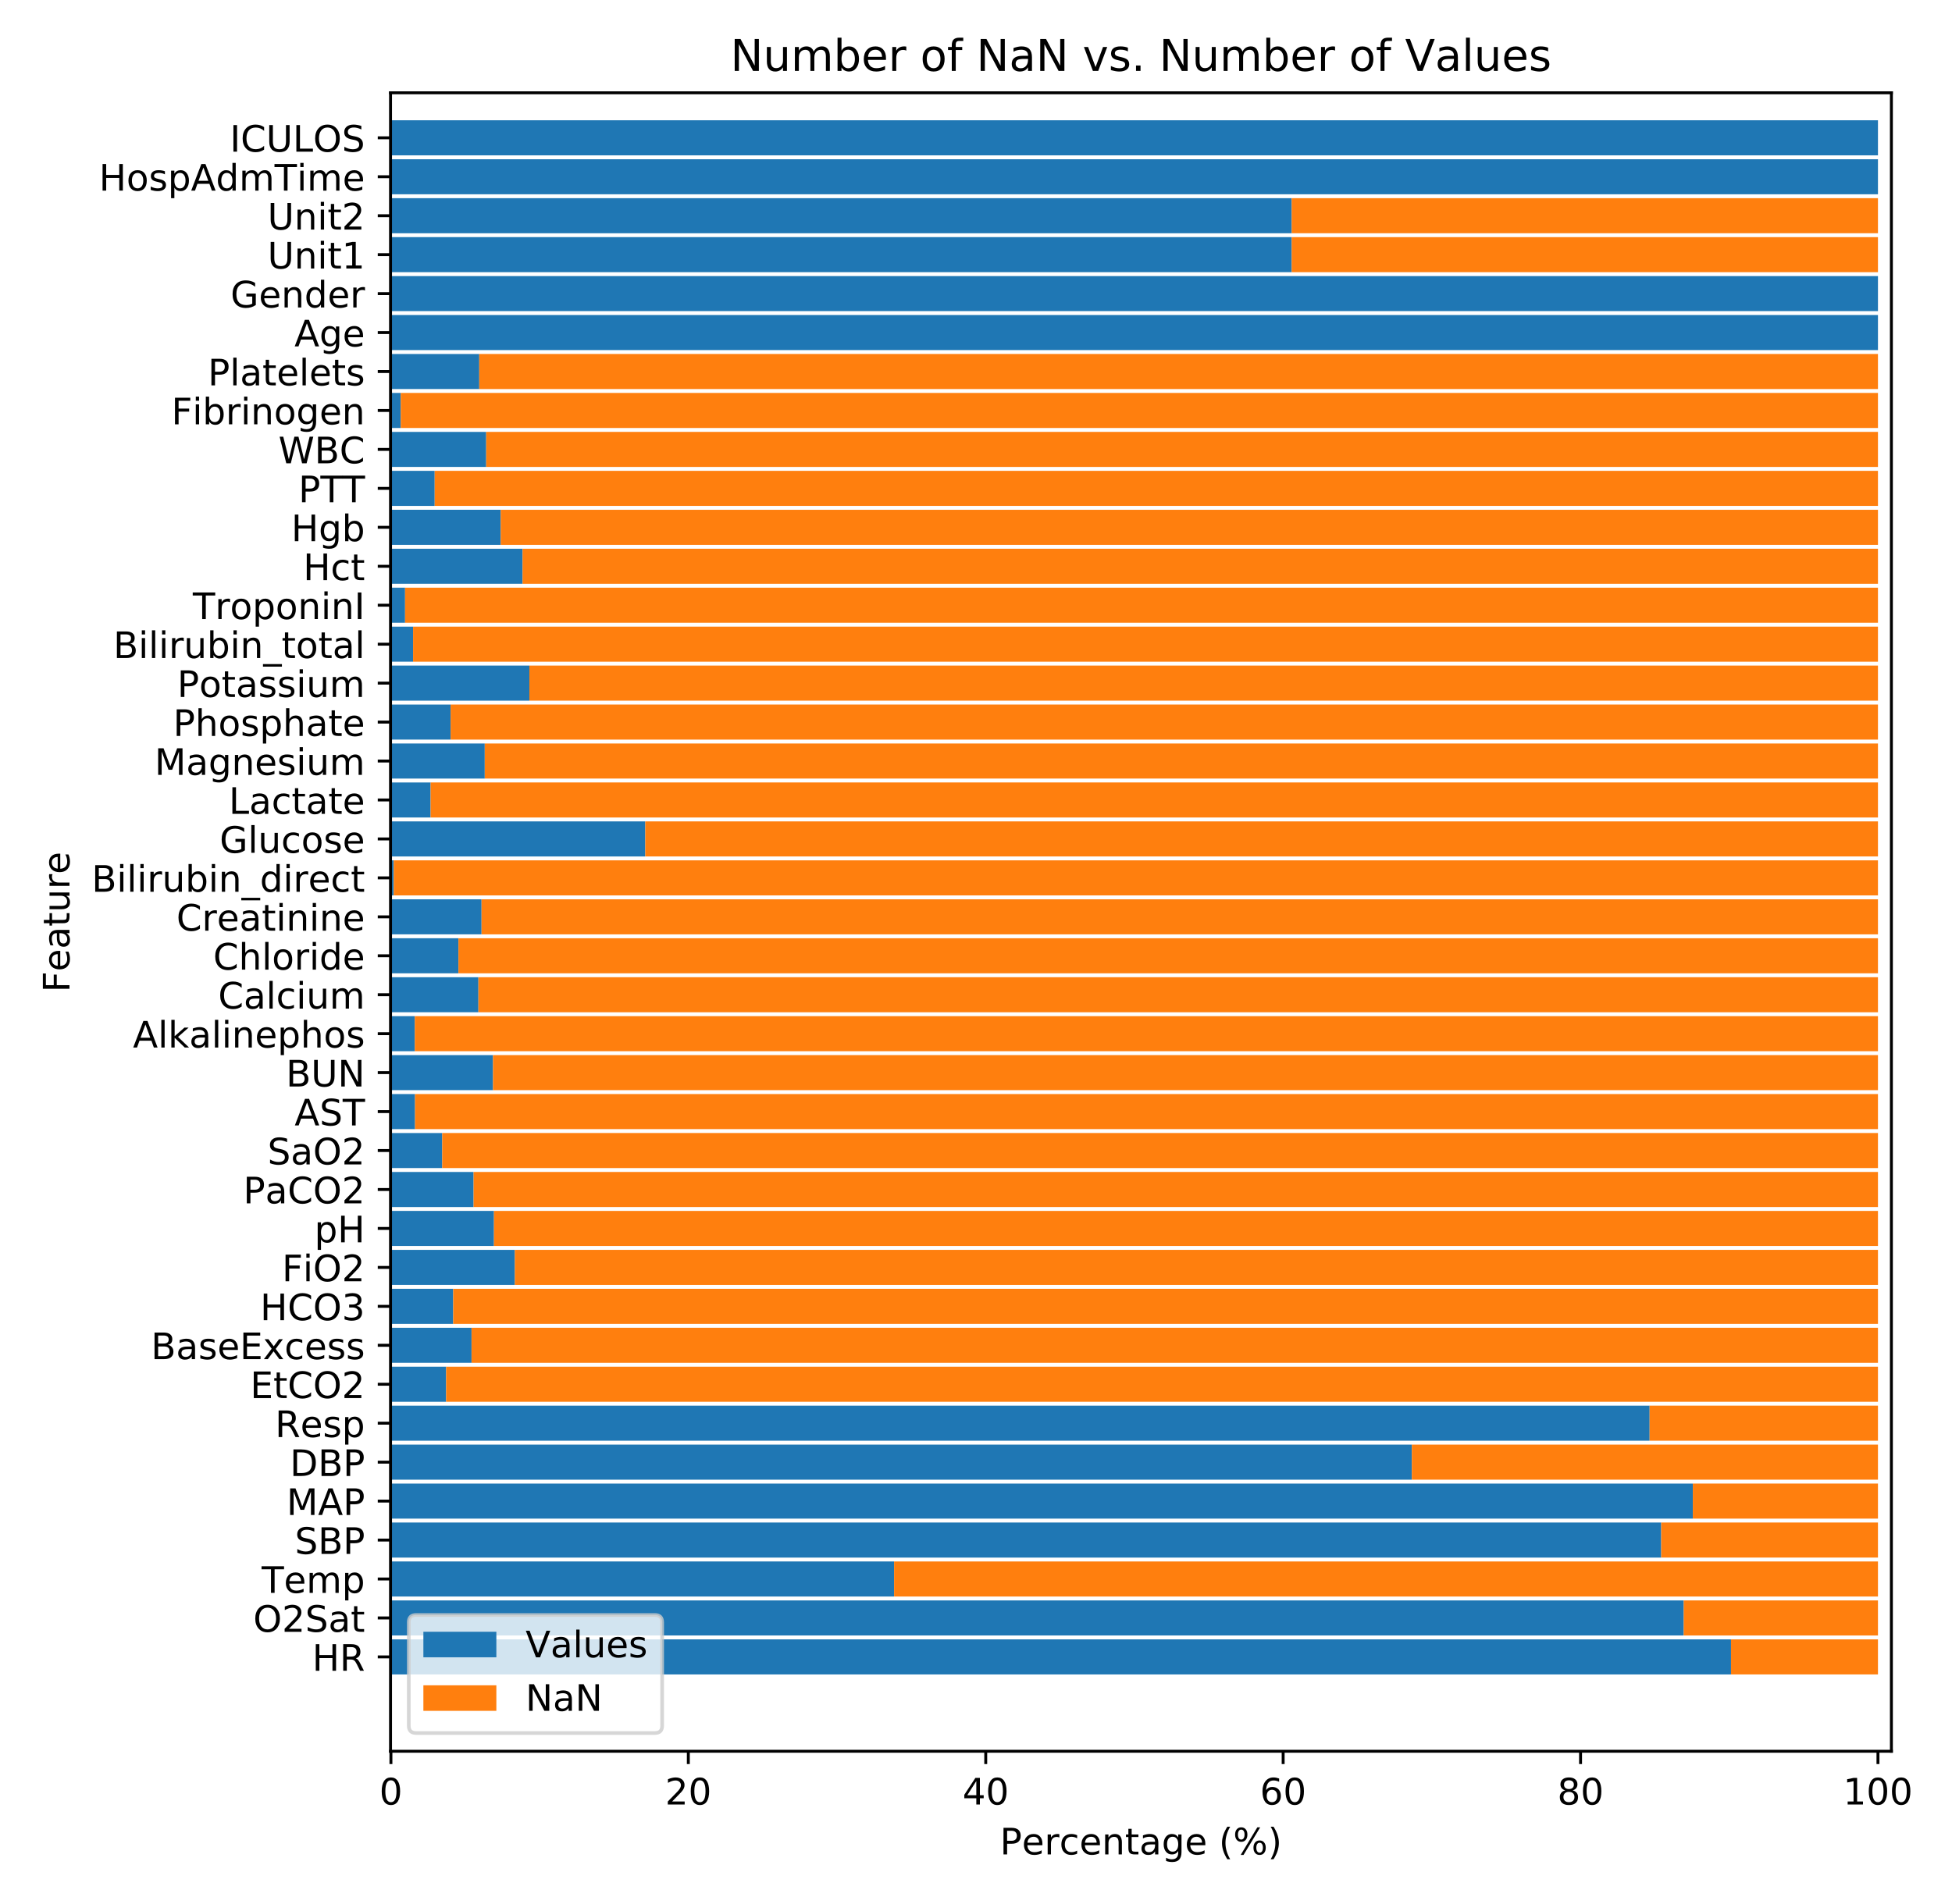 <?xml version="1.0" encoding="utf-8" standalone="no"?>
<!DOCTYPE svg PUBLIC "-//W3C//DTD SVG 1.1//EN"
  "http://www.w3.org/Graphics/SVG/1.1/DTD/svg11.dtd">
<!-- Created with matplotlib (https://matplotlib.org/) -->
<svg height="522pt" version="1.1" viewBox="0 0 534.96 522" width="534.96pt" xmlns="http://www.w3.org/2000/svg" xmlns:xlink="http://www.w3.org/1999/xlink">
 <defs>
  <style type="text/css">
*{stroke-linecap:butt;stroke-linejoin:round;white-space:pre;}
  </style>
 </defs>
 <g id="figure_1">
  <g id="patch_1">
   <path d="M 0 522 
L 534.96 522 
L 534.96 0 
L 0 0 
z
" style="fill:#ffffff;"/>
  </g>
  <g id="axes_1">
   <g id="patch_2">
    <path d="M 107.03 480.04 
L 518.35 480.04 
L 518.35 25.44 
L 107.03 25.44 
z
" style="fill:#ffffff;"/>
   </g>
   <g id="patch_3">
    <path clip-path="url(#p4763bb5be3)" d="M 107.135 458.979 
L 474.395 458.979 
L 474.395 449.37 
L 107.135 449.37 
z
" style="fill:#1f77b4;"/>
   </g>
   <g id="patch_4">
    <path clip-path="url(#p4763bb5be3)" d="M 107.135 448.302 
L 461.441 448.302 
L 461.441 438.693 
L 107.135 438.693 
z
" style="fill:#1f77b4;"/>
   </g>
   <g id="patch_5">
    <path clip-path="url(#p4763bb5be3)" d="M 107.135 437.625 
L 245.034 437.625 
L 245.034 428.016 
L 107.135 428.016 
z
" style="fill:#1f77b4;"/>
   </g>
   <g id="patch_6">
    <path clip-path="url(#p4763bb5be3)" d="M 107.135 426.948 
L 455.264 426.948 
L 455.264 417.339 
L 107.135 417.339 
z
" style="fill:#1f77b4;"/>
   </g>
   <g id="patch_7">
    <path clip-path="url(#p4763bb5be3)" d="M 107.135 416.271 
L 463.927 416.271 
L 463.927 406.662 
L 107.135 406.662 
z
" style="fill:#1f77b4;"/>
   </g>
   <g id="patch_8">
    <path clip-path="url(#p4763bb5be3)" d="M 107.135 405.594 
L 386.925 405.594 
L 386.925 395.985 
L 107.135 395.985 
z
" style="fill:#1f77b4;"/>
   </g>
   <g id="patch_9">
    <path clip-path="url(#p4763bb5be3)" d="M 107.135 394.917 
L 452.095 394.917 
L 452.095 385.308 
L 107.135 385.308 
z
" style="fill:#1f77b4;"/>
   </g>
   <g id="patch_10">
    <path clip-path="url(#p4763bb5be3)" d="M 107.135 384.24 
L 122.268 384.24 
L 122.268 374.631 
L 107.135 374.631 
z
" style="fill:#1f77b4;"/>
   </g>
   <g id="patch_11">
    <path clip-path="url(#p4763bb5be3)" d="M 107.135 373.563 
L 129.228 373.563 
L 129.228 363.954 
L 107.135 363.954 
z
" style="fill:#1f77b4;"/>
   </g>
   <g id="patch_12">
    <path clip-path="url(#p4763bb5be3)" d="M 107.135 362.886 
L 124.208 362.886 
L 124.208 353.277 
L 107.135 353.277 
z
" style="fill:#1f77b4;"/>
   </g>
   <g id="patch_13">
    <path clip-path="url(#p4763bb5be3)" d="M 107.135 352.209 
L 141.1 352.209 
L 141.1 342.6 
L 107.135 342.6 
z
" style="fill:#1f77b4;"/>
   </g>
   <g id="patch_14">
    <path clip-path="url(#p4763bb5be3)" d="M 107.135 341.533 
L 135.379 341.533 
L 135.379 331.923 
L 107.135 331.923 
z
" style="fill:#1f77b4;"/>
   </g>
   <g id="patch_15">
    <path clip-path="url(#p4763bb5be3)" d="M 107.135 330.856 
L 129.794 330.856 
L 129.794 321.246 
L 107.135 321.246 
z
" style="fill:#1f77b4;"/>
   </g>
   <g id="patch_16">
    <path clip-path="url(#p4763bb5be3)" d="M 107.135 320.179 
L 121.198 320.179 
L 121.198 310.569 
L 107.135 310.569 
z
" style="fill:#1f77b4;"/>
   </g>
   <g id="patch_17">
    <path clip-path="url(#p4763bb5be3)" d="M 107.135 309.502 
L 113.747 309.502 
L 113.747 299.892 
L 107.135 299.892 
z
" style="fill:#1f77b4;"/>
   </g>
   <g id="patch_18">
    <path clip-path="url(#p4763bb5be3)" d="M 107.135 298.825 
L 135.115 298.825 
L 135.115 289.215 
L 107.135 289.215 
z
" style="fill:#1f77b4;"/>
   </g>
   <g id="patch_19">
    <path clip-path="url(#p4763bb5be3)" d="M 107.135 288.148 
L 113.683 288.148 
L 113.683 278.539 
L 107.135 278.539 
z
" style="fill:#1f77b4;"/>
   </g>
   <g id="patch_20">
    <path clip-path="url(#p4763bb5be3)" d="M 107.135 277.471 
L 131.114 277.471 
L 131.114 267.862 
L 107.135 267.862 
z
" style="fill:#1f77b4;"/>
   </g>
   <g id="patch_21">
    <path clip-path="url(#p4763bb5be3)" d="M 107.135 266.794 
L 125.636 266.794 
L 125.636 257.185 
L 107.135 257.185 
z
" style="fill:#1f77b4;"/>
   </g>
   <g id="patch_22">
    <path clip-path="url(#p4763bb5be3)" d="M 107.135 256.117 
L 131.977 256.117 
L 131.977 246.508 
L 107.135 246.508 
z
" style="fill:#1f77b4;"/>
   </g>
   <g id="patch_23">
    <path clip-path="url(#p4763bb5be3)" d="M 107.135 245.44 
L 107.92 245.44 
L 107.92 235.831 
L 107.135 235.831 
z
" style="fill:#1f77b4;"/>
   </g>
   <g id="patch_24">
    <path clip-path="url(#p4763bb5be3)" d="M 107.135 234.763 
L 176.847 234.763 
L 176.847 225.154 
L 107.135 225.154 
z
" style="fill:#1f77b4;"/>
   </g>
   <g id="patch_25">
    <path clip-path="url(#p4763bb5be3)" d="M 107.135 224.086 
L 118.017 224.086 
L 118.017 214.477 
L 107.135 214.477 
z
" style="fill:#1f77b4;"/>
   </g>
   <g id="patch_26">
    <path clip-path="url(#p4763bb5be3)" d="M 107.135 213.409 
L 132.852 213.409 
L 132.852 203.8 
L 107.135 203.8 
z
" style="fill:#1f77b4;"/>
   </g>
   <g id="patch_27">
    <path clip-path="url(#p4763bb5be3)" d="M 107.135 202.732 
L 123.492 202.732 
L 123.492 193.123 
L 107.135 193.123 
z
" style="fill:#1f77b4;"/>
   </g>
   <g id="patch_28">
    <path clip-path="url(#p4763bb5be3)" d="M 107.135 192.055 
L 145.08 192.055 
L 145.08 182.446 
L 107.135 182.446 
z
" style="fill:#1f77b4;"/>
   </g>
   <g id="patch_29">
    <path clip-path="url(#p4763bb5be3)" d="M 107.135 181.378 
L 113.211 181.378 
L 113.211 171.769 
L 107.135 171.769 
z
" style="fill:#1f77b4;"/>
   </g>
   <g id="patch_30">
    <path clip-path="url(#p4763bb5be3)" d="M 107.135 170.701 
L 111.016 170.701 
L 111.016 161.092 
L 107.135 161.092 
z
" style="fill:#1f77b4;"/>
   </g>
   <g id="patch_31">
    <path clip-path="url(#p4763bb5be3)" d="M 107.135 160.024 
L 143.218 160.024 
L 143.218 150.415 
L 107.135 150.415 
z
" style="fill:#1f77b4;"/>
   </g>
   <g id="patch_32">
    <path clip-path="url(#p4763bb5be3)" d="M 107.135 149.347 
L 137.221 149.347 
L 137.221 139.738 
L 107.135 139.738 
z
" style="fill:#1f77b4;"/>
   </g>
   <g id="patch_33">
    <path clip-path="url(#p4763bb5be3)" d="M 107.135 138.671 
L 119.134 138.671 
L 119.134 129.061 
L 107.135 129.061 
z
" style="fill:#1f77b4;"/>
   </g>
   <g id="patch_34">
    <path clip-path="url(#p4763bb5be3)" d="M 107.135 127.994 
L 133.245 127.994 
L 133.245 118.384 
L 107.135 118.384 
z
" style="fill:#1f77b4;"/>
   </g>
   <g id="patch_35">
    <path clip-path="url(#p4763bb5be3)" d="M 107.135 117.317 
L 109.824 117.317 
L 109.824 107.707 
L 107.135 107.707 
z
" style="fill:#1f77b4;"/>
   </g>
   <g id="patch_36">
    <path clip-path="url(#p4763bb5be3)" d="M 107.135 106.64 
L 131.345 106.64 
L 131.345 97.03 
L 107.135 97.03 
z
" style="fill:#1f77b4;"/>
   </g>
   <g id="patch_37">
    <path clip-path="url(#p4763bb5be3)" d="M 107.135 95.963 
L 514.67 95.963 
L 514.67 86.353 
L 107.135 86.353 
z
" style="fill:#1f77b4;"/>
   </g>
   <g id="patch_38">
    <path clip-path="url(#p4763bb5be3)" d="M 107.135 85.286 
L 514.67 85.286 
L 514.67 75.677 
L 107.135 75.677 
z
" style="fill:#1f77b4;"/>
   </g>
   <g id="patch_39">
    <path clip-path="url(#p4763bb5be3)" d="M 107.135 74.609 
L 353.999 74.609 
L 353.999 65 
L 107.135 65 
z
" style="fill:#1f77b4;"/>
   </g>
   <g id="patch_40">
    <path clip-path="url(#p4763bb5be3)" d="M 107.135 63.932 
L 353.999 63.932 
L 353.999 54.323 
L 107.135 54.323 
z
" style="fill:#1f77b4;"/>
   </g>
   <g id="patch_41">
    <path clip-path="url(#p4763bb5be3)" d="M 107.135 53.255 
L 514.668 53.255 
L 514.668 43.646 
L 107.135 43.646 
z
" style="fill:#1f77b4;"/>
   </g>
   <g id="patch_42">
    <path clip-path="url(#p4763bb5be3)" d="M 107.135 42.578 
L 514.67 42.578 
L 514.67 32.969 
L 107.135 32.969 
z
" style="fill:#1f77b4;"/>
   </g>
   <g id="patch_43">
    <path clip-path="url(#p4763bb5be3)" d="M 474.395 458.979 
L 514.67 458.979 
L 514.67 449.37 
L 474.395 449.37 
z
" style="fill:#ff7f0e;"/>
   </g>
   <g id="patch_44">
    <path clip-path="url(#p4763bb5be3)" d="M 461.441 448.302 
L 514.67 448.302 
L 514.67 438.693 
L 461.441 438.693 
z
" style="fill:#ff7f0e;"/>
   </g>
   <g id="patch_45">
    <path clip-path="url(#p4763bb5be3)" d="M 245.034 437.625 
L 514.67 437.625 
L 514.67 428.016 
L 245.034 428.016 
z
" style="fill:#ff7f0e;"/>
   </g>
   <g id="patch_46">
    <path clip-path="url(#p4763bb5be3)" d="M 455.264 426.948 
L 514.67 426.948 
L 514.67 417.339 
L 455.264 417.339 
z
" style="fill:#ff7f0e;"/>
   </g>
   <g id="patch_47">
    <path clip-path="url(#p4763bb5be3)" d="M 463.927 416.271 
L 514.67 416.271 
L 514.67 406.662 
L 463.927 406.662 
z
" style="fill:#ff7f0e;"/>
   </g>
   <g id="patch_48">
    <path clip-path="url(#p4763bb5be3)" d="M 386.925 405.594 
L 514.67 405.594 
L 514.67 395.985 
L 386.925 395.985 
z
" style="fill:#ff7f0e;"/>
   </g>
   <g id="patch_49">
    <path clip-path="url(#p4763bb5be3)" d="M 452.095 394.917 
L 514.67 394.917 
L 514.67 385.308 
L 452.095 385.308 
z
" style="fill:#ff7f0e;"/>
   </g>
   <g id="patch_50">
    <path clip-path="url(#p4763bb5be3)" d="M 122.268 384.24 
L 514.67 384.24 
L 514.67 374.631 
L 122.268 374.631 
z
" style="fill:#ff7f0e;"/>
   </g>
   <g id="patch_51">
    <path clip-path="url(#p4763bb5be3)" d="M 129.228 373.563 
L 514.67 373.563 
L 514.67 363.954 
L 129.228 363.954 
z
" style="fill:#ff7f0e;"/>
   </g>
   <g id="patch_52">
    <path clip-path="url(#p4763bb5be3)" d="M 124.208 362.886 
L 514.67 362.886 
L 514.67 353.277 
L 124.208 353.277 
z
" style="fill:#ff7f0e;"/>
   </g>
   <g id="patch_53">
    <path clip-path="url(#p4763bb5be3)" d="M 141.1 352.209 
L 514.67 352.209 
L 514.67 342.6 
L 141.1 342.6 
z
" style="fill:#ff7f0e;"/>
   </g>
   <g id="patch_54">
    <path clip-path="url(#p4763bb5be3)" d="M 135.379 341.533 
L 514.67 341.533 
L 514.67 331.923 
L 135.379 331.923 
z
" style="fill:#ff7f0e;"/>
   </g>
   <g id="patch_55">
    <path clip-path="url(#p4763bb5be3)" d="M 129.794 330.856 
L 514.67 330.856 
L 514.67 321.246 
L 129.794 321.246 
z
" style="fill:#ff7f0e;"/>
   </g>
   <g id="patch_56">
    <path clip-path="url(#p4763bb5be3)" d="M 121.198 320.179 
L 514.67 320.179 
L 514.67 310.569 
L 121.198 310.569 
z
" style="fill:#ff7f0e;"/>
   </g>
   <g id="patch_57">
    <path clip-path="url(#p4763bb5be3)" d="M 113.747 309.502 
L 514.67 309.502 
L 514.67 299.892 
L 113.747 299.892 
z
" style="fill:#ff7f0e;"/>
   </g>
   <g id="patch_58">
    <path clip-path="url(#p4763bb5be3)" d="M 135.115 298.825 
L 514.67 298.825 
L 514.67 289.215 
L 135.115 289.215 
z
" style="fill:#ff7f0e;"/>
   </g>
   <g id="patch_59">
    <path clip-path="url(#p4763bb5be3)" d="M 113.683 288.148 
L 514.67 288.148 
L 514.67 278.539 
L 113.683 278.539 
z
" style="fill:#ff7f0e;"/>
   </g>
   <g id="patch_60">
    <path clip-path="url(#p4763bb5be3)" d="M 131.114 277.471 
L 514.67 277.471 
L 514.67 267.862 
L 131.114 267.862 
z
" style="fill:#ff7f0e;"/>
   </g>
   <g id="patch_61">
    <path clip-path="url(#p4763bb5be3)" d="M 125.636 266.794 
L 514.67 266.794 
L 514.67 257.185 
L 125.636 257.185 
z
" style="fill:#ff7f0e;"/>
   </g>
   <g id="patch_62">
    <path clip-path="url(#p4763bb5be3)" d="M 131.977 256.117 
L 514.67 256.117 
L 514.67 246.508 
L 131.977 246.508 
z
" style="fill:#ff7f0e;"/>
   </g>
   <g id="patch_63">
    <path clip-path="url(#p4763bb5be3)" d="M 107.92 245.44 
L 514.67 245.44 
L 514.67 235.831 
L 107.92 235.831 
z
" style="fill:#ff7f0e;"/>
   </g>
   <g id="patch_64">
    <path clip-path="url(#p4763bb5be3)" d="M 176.847 234.763 
L 514.67 234.763 
L 514.67 225.154 
L 176.847 225.154 
z
" style="fill:#ff7f0e;"/>
   </g>
   <g id="patch_65">
    <path clip-path="url(#p4763bb5be3)" d="M 118.017 224.086 
L 514.67 224.086 
L 514.67 214.477 
L 118.017 214.477 
z
" style="fill:#ff7f0e;"/>
   </g>
   <g id="patch_66">
    <path clip-path="url(#p4763bb5be3)" d="M 132.852 213.409 
L 514.67 213.409 
L 514.67 203.8 
L 132.852 203.8 
z
" style="fill:#ff7f0e;"/>
   </g>
   <g id="patch_67">
    <path clip-path="url(#p4763bb5be3)" d="M 123.492 202.732 
L 514.67 202.732 
L 514.67 193.123 
L 123.492 193.123 
z
" style="fill:#ff7f0e;"/>
   </g>
   <g id="patch_68">
    <path clip-path="url(#p4763bb5be3)" d="M 145.08 192.055 
L 514.67 192.055 
L 514.67 182.446 
L 145.08 182.446 
z
" style="fill:#ff7f0e;"/>
   </g>
   <g id="patch_69">
    <path clip-path="url(#p4763bb5be3)" d="M 113.211 181.378 
L 514.67 181.378 
L 514.67 171.769 
L 113.211 171.769 
z
" style="fill:#ff7f0e;"/>
   </g>
   <g id="patch_70">
    <path clip-path="url(#p4763bb5be3)" d="M 111.016 170.701 
L 514.67 170.701 
L 514.67 161.092 
L 111.016 161.092 
z
" style="fill:#ff7f0e;"/>
   </g>
   <g id="patch_71">
    <path clip-path="url(#p4763bb5be3)" d="M 143.218 160.024 
L 514.67 160.024 
L 514.67 150.415 
L 143.218 150.415 
z
" style="fill:#ff7f0e;"/>
   </g>
   <g id="patch_72">
    <path clip-path="url(#p4763bb5be3)" d="M 137.221 149.347 
L 514.67 149.347 
L 514.67 139.738 
L 137.221 139.738 
z
" style="fill:#ff7f0e;"/>
   </g>
   <g id="patch_73">
    <path clip-path="url(#p4763bb5be3)" d="M 119.134 138.671 
L 514.67 138.671 
L 514.67 129.061 
L 119.134 129.061 
z
" style="fill:#ff7f0e;"/>
   </g>
   <g id="patch_74">
    <path clip-path="url(#p4763bb5be3)" d="M 133.245 127.994 
L 514.67 127.994 
L 514.67 118.384 
L 133.245 118.384 
z
" style="fill:#ff7f0e;"/>
   </g>
   <g id="patch_75">
    <path clip-path="url(#p4763bb5be3)" d="M 109.824 117.317 
L 514.67 117.317 
L 514.67 107.707 
L 109.824 107.707 
z
" style="fill:#ff7f0e;"/>
   </g>
   <g id="patch_76">
    <path clip-path="url(#p4763bb5be3)" d="M 131.345 106.64 
L 514.67 106.64 
L 514.67 97.03 
L 131.345 97.03 
z
" style="fill:#ff7f0e;"/>
   </g>
   <g id="patch_77">
    <path clip-path="url(#p4763bb5be3)" d="M 514.67 95.963 
L 514.67 95.963 
L 514.67 86.353 
L 514.67 86.353 
z
" style="fill:#ff7f0e;"/>
   </g>
   <g id="patch_78">
    <path clip-path="url(#p4763bb5be3)" d="M 514.67 85.286 
L 514.67 85.286 
L 514.67 75.677 
L 514.67 75.677 
z
" style="fill:#ff7f0e;"/>
   </g>
   <g id="patch_79">
    <path clip-path="url(#p4763bb5be3)" d="M 353.999 74.609 
L 514.67 74.609 
L 514.67 65 
L 353.999 65 
z
" style="fill:#ff7f0e;"/>
   </g>
   <g id="patch_80">
    <path clip-path="url(#p4763bb5be3)" d="M 353.999 63.932 
L 514.67 63.932 
L 514.67 54.323 
L 353.999 54.323 
z
" style="fill:#ff7f0e;"/>
   </g>
   <g id="patch_81">
    <path clip-path="url(#p4763bb5be3)" d="M 514.668 53.255 
L 514.67 53.255 
L 514.67 43.646 
L 514.668 43.646 
z
" style="fill:#ff7f0e;"/>
   </g>
   <g id="patch_82">
    <path clip-path="url(#p4763bb5be3)" d="M 514.67 42.578 
L 514.67 42.578 
L 514.67 32.969 
L 514.67 32.969 
z
" style="fill:#ff7f0e;"/>
   </g>
   <g id="matplotlib.axis_1">
    <g id="xtick_1">
     <g id="line2d_1">
      <defs>
       <path d="M 0 0 
L 0 3.5 
" id="m0ba27e09d9" style="stroke:#000000;stroke-width:0.8;"/>
      </defs>
      <g>
       <use style="stroke:#000000;stroke-width:0.8;" x="107.135" xlink:href="#m0ba27e09d9" y="480.04"/>
      </g>
     </g>
     <g id="text_1">
      <!-- 0 -->
      <defs>
       <path d="M 31.781 66.406 
Q 24.172 66.406 20.328 58.906 
Q 16.5 51.422 16.5 36.375 
Q 16.5 21.391 20.328 13.891 
Q 24.172 6.391 31.781 6.391 
Q 39.453 6.391 43.281 13.891 
Q 47.125 21.391 47.125 36.375 
Q 47.125 51.422 43.281 58.906 
Q 39.453 66.406 31.781 66.406 
z
M 31.781 74.219 
Q 44.047 74.219 50.516 64.516 
Q 56.984 54.828 56.984 36.375 
Q 56.984 17.969 50.516 8.266 
Q 44.047 -1.422 31.781 -1.422 
Q 19.531 -1.422 13.062 8.266 
Q 6.594 17.969 6.594 36.375 
Q 6.594 54.828 13.062 64.516 
Q 19.531 74.219 31.781 74.219 
z
" id="DejaVuSans-48"/>
      </defs>
      <g transform="translate(103.954 494.638)scale(0.1 -0.1)">
       <use xlink:href="#DejaVuSans-48"/>
      </g>
     </g>
    </g>
    <g id="xtick_2">
     <g id="line2d_2">
      <g>
       <use style="stroke:#000000;stroke-width:0.8;" x="188.642" xlink:href="#m0ba27e09d9" y="480.04"/>
      </g>
     </g>
     <g id="text_2">
      <!-- 20 -->
      <defs>
       <path d="M 19.188 8.297 
L 53.609 8.297 
L 53.609 0 
L 7.328 0 
L 7.328 8.297 
Q 12.938 14.109 22.625 23.891 
Q 32.328 33.688 34.812 36.531 
Q 39.547 41.844 41.422 45.531 
Q 43.312 49.219 43.312 52.781 
Q 43.312 58.594 39.234 62.25 
Q 35.156 65.922 28.609 65.922 
Q 23.969 65.922 18.812 64.312 
Q 13.672 62.703 7.812 59.422 
L 7.812 69.391 
Q 13.766 71.781 18.938 73 
Q 24.125 74.219 28.422 74.219 
Q 39.75 74.219 46.484 68.547 
Q 53.219 62.891 53.219 53.422 
Q 53.219 48.922 51.531 44.891 
Q 49.859 40.875 45.406 35.406 
Q 44.188 33.984 37.641 27.219 
Q 31.109 20.453 19.188 8.297 
z
" id="DejaVuSans-50"/>
      </defs>
      <g transform="translate(182.28 494.638)scale(0.1 -0.1)">
       <use xlink:href="#DejaVuSans-50"/>
       <use x="63.623" xlink:href="#DejaVuSans-48"/>
      </g>
     </g>
    </g>
    <g id="xtick_3">
     <g id="line2d_3">
      <g>
       <use style="stroke:#000000;stroke-width:0.8;" x="270.149" xlink:href="#m0ba27e09d9" y="480.04"/>
      </g>
     </g>
     <g id="text_3">
      <!-- 40 -->
      <defs>
       <path d="M 37.797 64.312 
L 12.891 25.391 
L 37.797 25.391 
z
M 35.203 72.906 
L 47.609 72.906 
L 47.609 25.391 
L 58.016 25.391 
L 58.016 17.188 
L 47.609 17.188 
L 47.609 0 
L 37.797 0 
L 37.797 17.188 
L 4.891 17.188 
L 4.891 26.703 
z
" id="DejaVuSans-52"/>
      </defs>
      <g transform="translate(263.787 494.638)scale(0.1 -0.1)">
       <use xlink:href="#DejaVuSans-52"/>
       <use x="63.623" xlink:href="#DejaVuSans-48"/>
      </g>
     </g>
    </g>
    <g id="xtick_4">
     <g id="line2d_4">
      <g>
       <use style="stroke:#000000;stroke-width:0.8;" x="351.656" xlink:href="#m0ba27e09d9" y="480.04"/>
      </g>
     </g>
     <g id="text_4">
      <!-- 60 -->
      <defs>
       <path d="M 33.016 40.375 
Q 26.375 40.375 22.484 35.828 
Q 18.609 31.297 18.609 23.391 
Q 18.609 15.531 22.484 10.953 
Q 26.375 6.391 33.016 6.391 
Q 39.656 6.391 43.531 10.953 
Q 47.406 15.531 47.406 23.391 
Q 47.406 31.297 43.531 35.828 
Q 39.656 40.375 33.016 40.375 
z
M 52.594 71.297 
L 52.594 62.312 
Q 48.875 64.062 45.094 64.984 
Q 41.312 65.922 37.594 65.922 
Q 27.828 65.922 22.672 59.328 
Q 17.531 52.734 16.797 39.406 
Q 19.672 43.656 24.016 45.922 
Q 28.375 48.188 33.594 48.188 
Q 44.578 48.188 50.953 41.516 
Q 57.328 34.859 57.328 23.391 
Q 57.328 12.156 50.688 5.359 
Q 44.047 -1.422 33.016 -1.422 
Q 20.359 -1.422 13.672 8.266 
Q 6.984 17.969 6.984 36.375 
Q 6.984 53.656 15.188 63.938 
Q 23.391 74.219 37.203 74.219 
Q 40.922 74.219 44.703 73.484 
Q 48.484 72.75 52.594 71.297 
z
" id="DejaVuSans-54"/>
      </defs>
      <g transform="translate(345.294 494.638)scale(0.1 -0.1)">
       <use xlink:href="#DejaVuSans-54"/>
       <use x="63.623" xlink:href="#DejaVuSans-48"/>
      </g>
     </g>
    </g>
    <g id="xtick_5">
     <g id="line2d_5">
      <g>
       <use style="stroke:#000000;stroke-width:0.8;" x="433.163" xlink:href="#m0ba27e09d9" y="480.04"/>
      </g>
     </g>
     <g id="text_5">
      <!-- 80 -->
      <defs>
       <path d="M 31.781 34.625 
Q 24.75 34.625 20.719 30.859 
Q 16.703 27.094 16.703 20.516 
Q 16.703 13.922 20.719 10.156 
Q 24.75 6.391 31.781 6.391 
Q 38.812 6.391 42.859 10.172 
Q 46.922 13.969 46.922 20.516 
Q 46.922 27.094 42.891 30.859 
Q 38.875 34.625 31.781 34.625 
z
M 21.922 38.812 
Q 15.578 40.375 12.031 44.719 
Q 8.5 49.078 8.5 55.328 
Q 8.5 64.062 14.719 69.141 
Q 20.953 74.219 31.781 74.219 
Q 42.672 74.219 48.875 69.141 
Q 55.078 64.062 55.078 55.328 
Q 55.078 49.078 51.531 44.719 
Q 48 40.375 41.703 38.812 
Q 48.828 37.156 52.797 32.312 
Q 56.781 27.484 56.781 20.516 
Q 56.781 9.906 50.312 4.234 
Q 43.844 -1.422 31.781 -1.422 
Q 19.734 -1.422 13.25 4.234 
Q 6.781 9.906 6.781 20.516 
Q 6.781 27.484 10.781 32.312 
Q 14.797 37.156 21.922 38.812 
z
M 18.312 54.391 
Q 18.312 48.734 21.844 45.562 
Q 25.391 42.391 31.781 42.391 
Q 38.141 42.391 41.719 45.562 
Q 45.312 48.734 45.312 54.391 
Q 45.312 60.062 41.719 63.234 
Q 38.141 66.406 31.781 66.406 
Q 25.391 66.406 21.844 63.234 
Q 18.312 60.062 18.312 54.391 
z
" id="DejaVuSans-56"/>
      </defs>
      <g transform="translate(426.801 494.638)scale(0.1 -0.1)">
       <use xlink:href="#DejaVuSans-56"/>
       <use x="63.623" xlink:href="#DejaVuSans-48"/>
      </g>
     </g>
    </g>
    <g id="xtick_6">
     <g id="line2d_6">
      <g>
       <use style="stroke:#000000;stroke-width:0.8;" x="514.67" xlink:href="#m0ba27e09d9" y="480.04"/>
      </g>
     </g>
     <g id="text_6">
      <!-- 100 -->
      <defs>
       <path d="M 12.406 8.297 
L 28.516 8.297 
L 28.516 63.922 
L 10.984 60.406 
L 10.984 69.391 
L 28.422 72.906 
L 38.281 72.906 
L 38.281 8.297 
L 54.391 8.297 
L 54.391 0 
L 12.406 0 
z
" id="DejaVuSans-49"/>
      </defs>
      <g transform="translate(505.126 494.638)scale(0.1 -0.1)">
       <use xlink:href="#DejaVuSans-49"/>
       <use x="63.623" xlink:href="#DejaVuSans-48"/>
       <use x="127.246" xlink:href="#DejaVuSans-48"/>
      </g>
     </g>
    </g>
    <g id="text_7">
     <!-- Percentage (%) -->
     <defs>
      <path d="M 19.672 64.797 
L 19.672 37.406 
L 32.078 37.406 
Q 38.969 37.406 42.719 40.969 
Q 46.484 44.531 46.484 51.125 
Q 46.484 57.672 42.719 61.234 
Q 38.969 64.797 32.078 64.797 
z
M 9.812 72.906 
L 32.078 72.906 
Q 44.344 72.906 50.609 67.359 
Q 56.891 61.812 56.891 51.125 
Q 56.891 40.328 50.609 34.812 
Q 44.344 29.297 32.078 29.297 
L 19.672 29.297 
L 19.672 0 
L 9.812 0 
z
" id="DejaVuSans-80"/>
      <path d="M 56.203 29.594 
L 56.203 25.203 
L 14.891 25.203 
Q 15.484 15.922 20.484 11.062 
Q 25.484 6.203 34.422 6.203 
Q 39.594 6.203 44.453 7.469 
Q 49.312 8.734 54.109 11.281 
L 54.109 2.781 
Q 49.266 0.734 44.188 -0.344 
Q 39.109 -1.422 33.891 -1.422 
Q 20.797 -1.422 13.156 6.188 
Q 5.516 13.812 5.516 26.812 
Q 5.516 40.234 12.766 48.109 
Q 20.016 56 32.328 56 
Q 43.359 56 49.781 48.891 
Q 56.203 41.797 56.203 29.594 
z
M 47.219 32.234 
Q 47.125 39.594 43.094 43.984 
Q 39.062 48.391 32.422 48.391 
Q 24.906 48.391 20.391 44.141 
Q 15.875 39.891 15.188 32.172 
z
" id="DejaVuSans-101"/>
      <path d="M 41.109 46.297 
Q 39.594 47.172 37.812 47.578 
Q 36.031 48 33.891 48 
Q 26.266 48 22.188 43.047 
Q 18.109 38.094 18.109 28.812 
L 18.109 0 
L 9.078 0 
L 9.078 54.688 
L 18.109 54.688 
L 18.109 46.188 
Q 20.953 51.172 25.484 53.578 
Q 30.031 56 36.531 56 
Q 37.453 56 38.578 55.875 
Q 39.703 55.766 41.062 55.516 
z
" id="DejaVuSans-114"/>
      <path d="M 48.781 52.594 
L 48.781 44.188 
Q 44.969 46.297 41.141 47.344 
Q 37.312 48.391 33.406 48.391 
Q 24.656 48.391 19.812 42.844 
Q 14.984 37.312 14.984 27.297 
Q 14.984 17.281 19.812 11.734 
Q 24.656 6.203 33.406 6.203 
Q 37.312 6.203 41.141 7.25 
Q 44.969 8.297 48.781 10.406 
L 48.781 2.094 
Q 45.016 0.344 40.984 -0.531 
Q 36.969 -1.422 32.422 -1.422 
Q 20.062 -1.422 12.781 6.344 
Q 5.516 14.109 5.516 27.297 
Q 5.516 40.672 12.859 48.328 
Q 20.219 56 33.016 56 
Q 37.156 56 41.109 55.141 
Q 45.062 54.297 48.781 52.594 
z
" id="DejaVuSans-99"/>
      <path d="M 54.891 33.016 
L 54.891 0 
L 45.906 0 
L 45.906 32.719 
Q 45.906 40.484 42.875 44.328 
Q 39.844 48.188 33.797 48.188 
Q 26.516 48.188 22.312 43.547 
Q 18.109 38.922 18.109 30.906 
L 18.109 0 
L 9.078 0 
L 9.078 54.688 
L 18.109 54.688 
L 18.109 46.188 
Q 21.344 51.125 25.703 53.562 
Q 30.078 56 35.797 56 
Q 45.219 56 50.047 50.172 
Q 54.891 44.344 54.891 33.016 
z
" id="DejaVuSans-110"/>
      <path d="M 18.312 70.219 
L 18.312 54.688 
L 36.812 54.688 
L 36.812 47.703 
L 18.312 47.703 
L 18.312 18.016 
Q 18.312 11.328 20.141 9.422 
Q 21.969 7.516 27.594 7.516 
L 36.812 7.516 
L 36.812 0 
L 27.594 0 
Q 17.188 0 13.234 3.875 
Q 9.281 7.766 9.281 18.016 
L 9.281 47.703 
L 2.688 47.703 
L 2.688 54.688 
L 9.281 54.688 
L 9.281 70.219 
z
" id="DejaVuSans-116"/>
      <path d="M 34.281 27.484 
Q 23.391 27.484 19.188 25 
Q 14.984 22.516 14.984 16.5 
Q 14.984 11.719 18.141 8.906 
Q 21.297 6.109 26.703 6.109 
Q 34.188 6.109 38.703 11.406 
Q 43.219 16.703 43.219 25.484 
L 43.219 27.484 
z
M 52.203 31.203 
L 52.203 0 
L 43.219 0 
L 43.219 8.297 
Q 40.141 3.328 35.547 0.953 
Q 30.953 -1.422 24.312 -1.422 
Q 15.922 -1.422 10.953 3.297 
Q 6 8.016 6 15.922 
Q 6 25.141 12.172 29.828 
Q 18.359 34.516 30.609 34.516 
L 43.219 34.516 
L 43.219 35.406 
Q 43.219 41.609 39.141 45 
Q 35.062 48.391 27.688 48.391 
Q 23 48.391 18.547 47.266 
Q 14.109 46.141 10.016 43.891 
L 10.016 52.203 
Q 14.938 54.109 19.578 55.047 
Q 24.219 56 28.609 56 
Q 40.484 56 46.344 49.844 
Q 52.203 43.703 52.203 31.203 
z
" id="DejaVuSans-97"/>
      <path d="M 45.406 27.984 
Q 45.406 37.75 41.375 43.109 
Q 37.359 48.484 30.078 48.484 
Q 22.859 48.484 18.828 43.109 
Q 14.797 37.75 14.797 27.984 
Q 14.797 18.266 18.828 12.891 
Q 22.859 7.516 30.078 7.516 
Q 37.359 7.516 41.375 12.891 
Q 45.406 18.266 45.406 27.984 
z
M 54.391 6.781 
Q 54.391 -7.172 48.188 -13.984 
Q 42 -20.797 29.203 -20.797 
Q 24.469 -20.797 20.266 -20.094 
Q 16.062 -19.391 12.109 -17.922 
L 12.109 -9.188 
Q 16.062 -11.328 19.922 -12.344 
Q 23.781 -13.375 27.781 -13.375 
Q 36.625 -13.375 41.016 -8.766 
Q 45.406 -4.156 45.406 5.172 
L 45.406 9.625 
Q 42.625 4.781 38.281 2.391 
Q 33.938 0 27.875 0 
Q 17.828 0 11.672 7.656 
Q 5.516 15.328 5.516 27.984 
Q 5.516 40.672 11.672 48.328 
Q 17.828 56 27.875 56 
Q 33.938 56 38.281 53.609 
Q 42.625 51.219 45.406 46.391 
L 45.406 54.688 
L 54.391 54.688 
z
" id="DejaVuSans-103"/>
      <path id="DejaVuSans-32"/>
      <path d="M 31 75.875 
Q 24.469 64.656 21.281 53.656 
Q 18.109 42.672 18.109 31.391 
Q 18.109 20.125 21.312 9.062 
Q 24.516 -2 31 -13.188 
L 23.188 -13.188 
Q 15.875 -1.703 12.234 9.375 
Q 8.594 20.453 8.594 31.391 
Q 8.594 42.281 12.203 53.312 
Q 15.828 64.359 23.188 75.875 
z
" id="DejaVuSans-40"/>
      <path d="M 72.703 32.078 
Q 68.453 32.078 66.031 28.469 
Q 63.625 24.859 63.625 18.406 
Q 63.625 12.062 66.031 8.422 
Q 68.453 4.781 72.703 4.781 
Q 76.859 4.781 79.266 8.422 
Q 81.688 12.062 81.688 18.406 
Q 81.688 24.812 79.266 28.438 
Q 76.859 32.078 72.703 32.078 
z
M 72.703 38.281 
Q 80.422 38.281 84.953 32.906 
Q 89.5 27.547 89.5 18.406 
Q 89.5 9.281 84.938 3.922 
Q 80.375 -1.422 72.703 -1.422 
Q 64.891 -1.422 60.344 3.922 
Q 55.812 9.281 55.812 18.406 
Q 55.812 27.594 60.375 32.938 
Q 64.938 38.281 72.703 38.281 
z
M 22.312 68.016 
Q 18.109 68.016 15.688 64.375 
Q 13.281 60.75 13.281 54.391 
Q 13.281 47.953 15.672 44.328 
Q 18.062 40.719 22.312 40.719 
Q 26.562 40.719 28.969 44.328 
Q 31.391 47.953 31.391 54.391 
Q 31.391 60.688 28.953 64.344 
Q 26.516 68.016 22.312 68.016 
z
M 66.406 74.219 
L 74.219 74.219 
L 28.609 -1.422 
L 20.797 -1.422 
z
M 22.312 74.219 
Q 30.031 74.219 34.609 68.875 
Q 39.203 63.531 39.203 54.391 
Q 39.203 45.172 34.641 39.844 
Q 30.078 34.516 22.312 34.516 
Q 14.547 34.516 10.031 39.859 
Q 5.516 45.219 5.516 54.391 
Q 5.516 63.484 10.047 68.844 
Q 14.594 74.219 22.312 74.219 
z
" id="DejaVuSans-37"/>
      <path d="M 8.016 75.875 
L 15.828 75.875 
Q 23.141 64.359 26.781 53.312 
Q 30.422 42.281 30.422 31.391 
Q 30.422 20.453 26.781 9.375 
Q 23.141 -1.703 15.828 -13.188 
L 8.016 -13.188 
Q 14.5 -2 17.703 9.062 
Q 20.906 20.125 20.906 31.391 
Q 20.906 42.672 17.703 53.656 
Q 14.5 64.656 8.016 75.875 
z
" id="DejaVuSans-41"/>
     </defs>
     <g transform="translate(274.036 508.317)scale(0.1 -0.1)">
      <use xlink:href="#DejaVuSans-80"/>
      <use x="60.256" xlink:href="#DejaVuSans-101"/>
      <use x="121.779" xlink:href="#DejaVuSans-114"/>
      <use x="162.861" xlink:href="#DejaVuSans-99"/>
      <use x="217.842" xlink:href="#DejaVuSans-101"/>
      <use x="279.365" xlink:href="#DejaVuSans-110"/>
      <use x="342.744" xlink:href="#DejaVuSans-116"/>
      <use x="381.953" xlink:href="#DejaVuSans-97"/>
      <use x="443.232" xlink:href="#DejaVuSans-103"/>
      <use x="506.709" xlink:href="#DejaVuSans-101"/>
      <use x="568.232" xlink:href="#DejaVuSans-32"/>
      <use x="600.02" xlink:href="#DejaVuSans-40"/>
      <use x="639.033" xlink:href="#DejaVuSans-37"/>
      <use x="734.053" xlink:href="#DejaVuSans-41"/>
     </g>
    </g>
   </g>
   <g id="matplotlib.axis_2">
    <g id="ytick_1">
     <g id="line2d_7">
      <defs>
       <path d="M 0 0 
L -3.5 0 
" id="m0fb7efc868" style="stroke:#000000;stroke-width:0.8;"/>
      </defs>
      <g>
       <use style="stroke:#000000;stroke-width:0.8;" x="107.03" xlink:href="#m0fb7efc868" y="454.174"/>
      </g>
     </g>
     <g id="text_8">
      <!-- HR -->
      <defs>
       <path d="M 9.812 72.906 
L 19.672 72.906 
L 19.672 43.016 
L 55.516 43.016 
L 55.516 72.906 
L 65.375 72.906 
L 65.375 0 
L 55.516 0 
L 55.516 34.719 
L 19.672 34.719 
L 19.672 0 
L 9.812 0 
z
" id="DejaVuSans-72"/>
       <path d="M 44.391 34.188 
Q 47.562 33.109 50.562 29.594 
Q 53.562 26.078 56.594 19.922 
L 66.609 0 
L 56 0 
L 46.688 18.703 
Q 43.062 26.031 39.672 28.422 
Q 36.281 30.812 30.422 30.812 
L 19.672 30.812 
L 19.672 0 
L 9.812 0 
L 9.812 72.906 
L 32.078 72.906 
Q 44.578 72.906 50.734 67.672 
Q 56.891 62.453 56.891 51.906 
Q 56.891 45.016 53.688 40.469 
Q 50.484 35.938 44.391 34.188 
z
M 19.672 64.797 
L 19.672 38.922 
L 32.078 38.922 
Q 39.203 38.922 42.844 42.219 
Q 46.484 45.516 46.484 51.906 
Q 46.484 58.297 42.844 61.547 
Q 39.203 64.797 32.078 64.797 
z
" id="DejaVuSans-82"/>
      </defs>
      <g transform="translate(85.561 457.974)scale(0.1 -0.1)">
       <use xlink:href="#DejaVuSans-72"/>
       <use x="75.195" xlink:href="#DejaVuSans-82"/>
      </g>
     </g>
    </g>
    <g id="ytick_2">
     <g id="line2d_8">
      <g>
       <use style="stroke:#000000;stroke-width:0.8;" x="107.03" xlink:href="#m0fb7efc868" y="443.497"/>
      </g>
     </g>
     <g id="text_9">
      <!-- O2Sat -->
      <defs>
       <path d="M 39.406 66.219 
Q 28.656 66.219 22.328 58.203 
Q 16.016 50.203 16.016 36.375 
Q 16.016 22.609 22.328 14.594 
Q 28.656 6.594 39.406 6.594 
Q 50.141 6.594 56.422 14.594 
Q 62.703 22.609 62.703 36.375 
Q 62.703 50.203 56.422 58.203 
Q 50.141 66.219 39.406 66.219 
z
M 39.406 74.219 
Q 54.734 74.219 63.906 63.938 
Q 73.094 53.656 73.094 36.375 
Q 73.094 19.141 63.906 8.859 
Q 54.734 -1.422 39.406 -1.422 
Q 24.031 -1.422 14.812 8.828 
Q 5.609 19.094 5.609 36.375 
Q 5.609 53.656 14.812 63.938 
Q 24.031 74.219 39.406 74.219 
z
" id="DejaVuSans-79"/>
       <path d="M 53.516 70.516 
L 53.516 60.891 
Q 47.906 63.578 42.922 64.891 
Q 37.938 66.219 33.297 66.219 
Q 25.25 66.219 20.875 63.094 
Q 16.5 59.969 16.5 54.203 
Q 16.5 49.359 19.406 46.891 
Q 22.312 44.438 30.422 42.922 
L 36.375 41.703 
Q 47.406 39.594 52.656 34.297 
Q 57.906 29 57.906 20.125 
Q 57.906 9.516 50.797 4.047 
Q 43.703 -1.422 29.984 -1.422 
Q 24.812 -1.422 18.969 -0.25 
Q 13.141 0.922 6.891 3.219 
L 6.891 13.375 
Q 12.891 10.016 18.656 8.297 
Q 24.422 6.594 29.984 6.594 
Q 38.422 6.594 43.016 9.906 
Q 47.609 13.234 47.609 19.391 
Q 47.609 24.75 44.312 27.781 
Q 41.016 30.812 33.5 32.328 
L 27.484 33.5 
Q 16.453 35.688 11.516 40.375 
Q 6.594 45.062 6.594 53.422 
Q 6.594 63.094 13.406 68.656 
Q 20.219 74.219 32.172 74.219 
Q 37.312 74.219 42.625 73.281 
Q 47.953 72.359 53.516 70.516 
z
" id="DejaVuSans-83"/>
      </defs>
      <g transform="translate(69.399 447.297)scale(0.1 -0.1)">
       <use xlink:href="#DejaVuSans-79"/>
       <use x="78.711" xlink:href="#DejaVuSans-50"/>
       <use x="142.334" xlink:href="#DejaVuSans-83"/>
       <use x="205.811" xlink:href="#DejaVuSans-97"/>
       <use x="267.09" xlink:href="#DejaVuSans-116"/>
      </g>
     </g>
    </g>
    <g id="ytick_3">
     <g id="line2d_9">
      <g>
       <use style="stroke:#000000;stroke-width:0.8;" x="107.03" xlink:href="#m0fb7efc868" y="432.82"/>
      </g>
     </g>
     <g id="text_10">
      <!-- Temp -->
      <defs>
       <path d="M -0.297 72.906 
L 61.375 72.906 
L 61.375 64.594 
L 35.5 64.594 
L 35.5 0 
L 25.594 0 
L 25.594 64.594 
L -0.297 64.594 
z
" id="DejaVuSans-84"/>
       <path d="M 52 44.188 
Q 55.375 50.25 60.062 53.125 
Q 64.75 56 71.094 56 
Q 79.641 56 84.281 50.016 
Q 88.922 44.047 88.922 33.016 
L 88.922 0 
L 79.891 0 
L 79.891 32.719 
Q 79.891 40.578 77.094 44.375 
Q 74.312 48.188 68.609 48.188 
Q 61.625 48.188 57.562 43.547 
Q 53.516 38.922 53.516 30.906 
L 53.516 0 
L 44.484 0 
L 44.484 32.719 
Q 44.484 40.625 41.703 44.406 
Q 38.922 48.188 33.109 48.188 
Q 26.219 48.188 22.156 43.531 
Q 18.109 38.875 18.109 30.906 
L 18.109 0 
L 9.078 0 
L 9.078 54.688 
L 18.109 54.688 
L 18.109 46.188 
Q 21.188 51.219 25.484 53.609 
Q 29.781 56 35.688 56 
Q 41.656 56 45.828 52.969 
Q 50 49.953 52 44.188 
z
" id="DejaVuSans-109"/>
       <path d="M 18.109 8.203 
L 18.109 -20.797 
L 9.078 -20.797 
L 9.078 54.688 
L 18.109 54.688 
L 18.109 46.391 
Q 20.953 51.266 25.266 53.625 
Q 29.594 56 35.594 56 
Q 45.562 56 51.781 48.094 
Q 58.016 40.188 58.016 27.297 
Q 58.016 14.406 51.781 6.484 
Q 45.562 -1.422 35.594 -1.422 
Q 29.594 -1.422 25.266 0.953 
Q 20.953 3.328 18.109 8.203 
z
M 48.688 27.297 
Q 48.688 37.203 44.609 42.844 
Q 40.531 48.484 33.406 48.484 
Q 26.266 48.484 22.188 42.844 
Q 18.109 37.203 18.109 27.297 
Q 18.109 17.391 22.188 11.75 
Q 26.266 6.109 33.406 6.109 
Q 40.531 6.109 44.609 11.75 
Q 48.688 17.391 48.688 27.297 
z
" id="DejaVuSans-112"/>
      </defs>
      <g transform="translate(71.707 436.62)scale(0.1 -0.1)">
       <use xlink:href="#DejaVuSans-84"/>
       <use x="60.818" xlink:href="#DejaVuSans-101"/>
       <use x="122.342" xlink:href="#DejaVuSans-109"/>
       <use x="219.754" xlink:href="#DejaVuSans-112"/>
      </g>
     </g>
    </g>
    <g id="ytick_4">
     <g id="line2d_10">
      <g>
       <use style="stroke:#000000;stroke-width:0.8;" x="107.03" xlink:href="#m0fb7efc868" y="422.143"/>
      </g>
     </g>
     <g id="text_11">
      <!-- SBP -->
      <defs>
       <path d="M 19.672 34.812 
L 19.672 8.109 
L 35.5 8.109 
Q 43.453 8.109 47.281 11.406 
Q 51.125 14.703 51.125 21.484 
Q 51.125 28.328 47.281 31.562 
Q 43.453 34.812 35.5 34.812 
z
M 19.672 64.797 
L 19.672 42.828 
L 34.281 42.828 
Q 41.5 42.828 45.031 45.531 
Q 48.578 48.25 48.578 53.812 
Q 48.578 59.328 45.031 62.062 
Q 41.5 64.797 34.281 64.797 
z
M 9.812 72.906 
L 35.016 72.906 
Q 46.297 72.906 52.391 68.219 
Q 58.5 63.531 58.5 54.891 
Q 58.5 48.188 55.375 44.234 
Q 52.25 40.281 46.188 39.312 
Q 53.469 37.75 57.5 32.781 
Q 61.531 27.828 61.531 20.406 
Q 61.531 10.641 54.891 5.312 
Q 48.25 0 35.984 0 
L 9.812 0 
z
" id="DejaVuSans-66"/>
      </defs>
      <g transform="translate(80.791 425.943)scale(0.1 -0.1)">
       <use xlink:href="#DejaVuSans-83"/>
       <use x="63.477" xlink:href="#DejaVuSans-66"/>
       <use x="132.08" xlink:href="#DejaVuSans-80"/>
      </g>
     </g>
    </g>
    <g id="ytick_5">
     <g id="line2d_11">
      <g>
       <use style="stroke:#000000;stroke-width:0.8;" x="107.03" xlink:href="#m0fb7efc868" y="411.467"/>
      </g>
     </g>
     <g id="text_12">
      <!-- MAP -->
      <defs>
       <path d="M 9.812 72.906 
L 24.516 72.906 
L 43.109 23.297 
L 61.812 72.906 
L 76.516 72.906 
L 76.516 0 
L 66.891 0 
L 66.891 64.016 
L 48.094 14.016 
L 38.188 14.016 
L 19.391 64.016 
L 19.391 0 
L 9.812 0 
z
" id="DejaVuSans-77"/>
       <path d="M 34.188 63.188 
L 20.797 26.906 
L 47.609 26.906 
z
M 28.609 72.906 
L 39.797 72.906 
L 67.578 0 
L 57.328 0 
L 50.688 18.703 
L 17.828 18.703 
L 11.188 0 
L 0.781 0 
z
" id="DejaVuSans-65"/>
      </defs>
      <g transform="translate(78.532 415.266)scale(0.1 -0.1)">
       <use xlink:href="#DejaVuSans-77"/>
       <use x="86.279" xlink:href="#DejaVuSans-65"/>
       <use x="154.688" xlink:href="#DejaVuSans-80"/>
      </g>
     </g>
    </g>
    <g id="ytick_6">
     <g id="line2d_12">
      <g>
       <use style="stroke:#000000;stroke-width:0.8;" x="107.03" xlink:href="#m0fb7efc868" y="400.79"/>
      </g>
     </g>
     <g id="text_13">
      <!-- DBP -->
      <defs>
       <path d="M 19.672 64.797 
L 19.672 8.109 
L 31.594 8.109 
Q 46.688 8.109 53.688 14.938 
Q 60.688 21.781 60.688 36.531 
Q 60.688 51.172 53.688 57.984 
Q 46.688 64.797 31.594 64.797 
z
M 9.812 72.906 
L 30.078 72.906 
Q 51.266 72.906 61.172 64.094 
Q 71.094 55.281 71.094 36.531 
Q 71.094 17.672 61.125 8.828 
Q 51.172 0 30.078 0 
L 9.812 0 
z
" id="DejaVuSans-68"/>
      </defs>
      <g transform="translate(79.439 404.589)scale(0.1 -0.1)">
       <use xlink:href="#DejaVuSans-68"/>
       <use x="77.002" xlink:href="#DejaVuSans-66"/>
       <use x="145.605" xlink:href="#DejaVuSans-80"/>
      </g>
     </g>
    </g>
    <g id="ytick_7">
     <g id="line2d_13">
      <g>
       <use style="stroke:#000000;stroke-width:0.8;" x="107.03" xlink:href="#m0fb7efc868" y="390.113"/>
      </g>
     </g>
     <g id="text_14">
      <!-- Resp -->
      <defs>
       <path d="M 44.281 53.078 
L 44.281 44.578 
Q 40.484 46.531 36.375 47.5 
Q 32.281 48.484 27.875 48.484 
Q 21.188 48.484 17.844 46.438 
Q 14.5 44.391 14.5 40.281 
Q 14.5 37.156 16.891 35.375 
Q 19.281 33.594 26.516 31.984 
L 29.594 31.297 
Q 39.156 29.25 43.188 25.516 
Q 47.219 21.781 47.219 15.094 
Q 47.219 7.469 41.188 3.016 
Q 35.156 -1.422 24.609 -1.422 
Q 20.219 -1.422 15.453 -0.562 
Q 10.688 0.297 5.422 2 
L 5.422 11.281 
Q 10.406 8.688 15.234 7.391 
Q 20.062 6.109 24.812 6.109 
Q 31.156 6.109 34.562 8.281 
Q 37.984 10.453 37.984 14.406 
Q 37.984 18.062 35.516 20.016 
Q 33.062 21.969 24.703 23.781 
L 21.578 24.516 
Q 13.234 26.266 9.516 29.906 
Q 5.812 33.547 5.812 39.891 
Q 5.812 47.609 11.281 51.797 
Q 16.75 56 26.812 56 
Q 31.781 56 36.172 55.266 
Q 40.578 54.547 44.281 53.078 
z
" id="DejaVuSans-115"/>
      </defs>
      <g transform="translate(75.377 393.912)scale(0.1 -0.1)">
       <use xlink:href="#DejaVuSans-82"/>
       <use x="69.42" xlink:href="#DejaVuSans-101"/>
       <use x="130.943" xlink:href="#DejaVuSans-115"/>
       <use x="183.043" xlink:href="#DejaVuSans-112"/>
      </g>
     </g>
    </g>
    <g id="ytick_8">
     <g id="line2d_14">
      <g>
       <use style="stroke:#000000;stroke-width:0.8;" x="107.03" xlink:href="#m0fb7efc868" y="379.436"/>
      </g>
     </g>
     <g id="text_15">
      <!-- EtCO2 -->
      <defs>
       <path d="M 9.812 72.906 
L 55.906 72.906 
L 55.906 64.594 
L 19.672 64.594 
L 19.672 43.016 
L 54.391 43.016 
L 54.391 34.719 
L 19.672 34.719 
L 19.672 8.297 
L 56.781 8.297 
L 56.781 0 
L 9.812 0 
z
" id="DejaVuSans-69"/>
       <path d="M 64.406 67.281 
L 64.406 56.891 
Q 59.422 61.531 53.781 63.812 
Q 48.141 66.109 41.797 66.109 
Q 29.297 66.109 22.656 58.469 
Q 16.016 50.828 16.016 36.375 
Q 16.016 21.969 22.656 14.328 
Q 29.297 6.688 41.797 6.688 
Q 48.141 6.688 53.781 8.984 
Q 59.422 11.281 64.406 15.922 
L 64.406 5.609 
Q 59.234 2.094 53.438 0.328 
Q 47.656 -1.422 41.219 -1.422 
Q 24.656 -1.422 15.125 8.703 
Q 5.609 18.844 5.609 36.375 
Q 5.609 53.953 15.125 64.078 
Q 24.656 74.219 41.219 74.219 
Q 47.75 74.219 53.531 72.484 
Q 59.328 70.75 64.406 67.281 
z
" id="DejaVuSans-67"/>
      </defs>
      <g transform="translate(68.574 383.235)scale(0.1 -0.1)">
       <use xlink:href="#DejaVuSans-69"/>
       <use x="63.184" xlink:href="#DejaVuSans-116"/>
       <use x="102.393" xlink:href="#DejaVuSans-67"/>
       <use x="172.217" xlink:href="#DejaVuSans-79"/>
       <use x="250.928" xlink:href="#DejaVuSans-50"/>
      </g>
     </g>
    </g>
    <g id="ytick_9">
     <g id="line2d_15">
      <g>
       <use style="stroke:#000000;stroke-width:0.8;" x="107.03" xlink:href="#m0fb7efc868" y="368.759"/>
      </g>
     </g>
     <g id="text_16">
      <!-- BaseExcess -->
      <defs>
       <path d="M 54.891 54.688 
L 35.109 28.078 
L 55.906 0 
L 45.312 0 
L 29.391 21.484 
L 13.484 0 
L 2.875 0 
L 24.125 28.609 
L 4.688 54.688 
L 15.281 54.688 
L 29.781 35.203 
L 44.281 54.688 
z
" id="DejaVuSans-120"/>
      </defs>
      <g transform="translate(41.372 372.558)scale(0.1 -0.1)">
       <use xlink:href="#DejaVuSans-66"/>
       <use x="68.604" xlink:href="#DejaVuSans-97"/>
       <use x="129.883" xlink:href="#DejaVuSans-115"/>
       <use x="181.982" xlink:href="#DejaVuSans-101"/>
       <use x="243.506" xlink:href="#DejaVuSans-69"/>
       <use x="306.689" xlink:href="#DejaVuSans-120"/>
       <use x="365.854" xlink:href="#DejaVuSans-99"/>
       <use x="420.834" xlink:href="#DejaVuSans-101"/>
       <use x="482.357" xlink:href="#DejaVuSans-115"/>
       <use x="534.457" xlink:href="#DejaVuSans-115"/>
      </g>
     </g>
    </g>
    <g id="ytick_10">
     <g id="line2d_16">
      <g>
       <use style="stroke:#000000;stroke-width:0.8;" x="107.03" xlink:href="#m0fb7efc868" y="358.082"/>
      </g>
     </g>
     <g id="text_17">
      <!-- HCO3 -->
      <defs>
       <path d="M 40.578 39.312 
Q 47.656 37.797 51.625 33 
Q 55.609 28.219 55.609 21.188 
Q 55.609 10.406 48.188 4.484 
Q 40.766 -1.422 27.094 -1.422 
Q 22.516 -1.422 17.656 -0.516 
Q 12.797 0.391 7.625 2.203 
L 7.625 11.719 
Q 11.719 9.328 16.594 8.109 
Q 21.484 6.891 26.812 6.891 
Q 36.078 6.891 40.938 10.547 
Q 45.797 14.203 45.797 21.188 
Q 45.797 27.641 41.281 31.266 
Q 36.766 34.906 28.719 34.906 
L 20.219 34.906 
L 20.219 43.016 
L 29.109 43.016 
Q 36.375 43.016 40.234 45.922 
Q 44.094 48.828 44.094 54.297 
Q 44.094 59.906 40.109 62.906 
Q 36.141 65.922 28.719 65.922 
Q 24.656 65.922 20.016 65.031 
Q 15.375 64.156 9.812 62.312 
L 9.812 71.094 
Q 15.438 72.656 20.344 73.438 
Q 25.25 74.219 29.594 74.219 
Q 40.828 74.219 47.359 69.109 
Q 53.906 64.016 53.906 55.328 
Q 53.906 49.266 50.438 45.094 
Q 46.969 40.922 40.578 39.312 
z
" id="DejaVuSans-51"/>
      </defs>
      <g transform="translate(71.293 361.881)scale(0.1 -0.1)">
       <use xlink:href="#DejaVuSans-72"/>
       <use x="75.195" xlink:href="#DejaVuSans-67"/>
       <use x="145.02" xlink:href="#DejaVuSans-79"/>
       <use x="223.73" xlink:href="#DejaVuSans-51"/>
      </g>
     </g>
    </g>
    <g id="ytick_11">
     <g id="line2d_17">
      <g>
       <use style="stroke:#000000;stroke-width:0.8;" x="107.03" xlink:href="#m0fb7efc868" y="347.405"/>
      </g>
     </g>
     <g id="text_18">
      <!-- FiO2 -->
      <defs>
       <path d="M 9.812 72.906 
L 51.703 72.906 
L 51.703 64.594 
L 19.672 64.594 
L 19.672 43.109 
L 48.578 43.109 
L 48.578 34.812 
L 19.672 34.812 
L 19.672 0 
L 9.812 0 
z
" id="DejaVuSans-70"/>
       <path d="M 9.422 54.688 
L 18.406 54.688 
L 18.406 0 
L 9.422 0 
z
M 9.422 75.984 
L 18.406 75.984 
L 18.406 64.594 
L 9.422 64.594 
z
" id="DejaVuSans-105"/>
      </defs>
      <g transform="translate(77.277 351.204)scale(0.1 -0.1)">
       <use xlink:href="#DejaVuSans-70"/>
       <use x="57.41" xlink:href="#DejaVuSans-105"/>
       <use x="85.193" xlink:href="#DejaVuSans-79"/>
       <use x="163.904" xlink:href="#DejaVuSans-50"/>
      </g>
     </g>
    </g>
    <g id="ytick_12">
     <g id="line2d_18">
      <g>
       <use style="stroke:#000000;stroke-width:0.8;" x="107.03" xlink:href="#m0fb7efc868" y="336.728"/>
      </g>
     </g>
     <g id="text_19">
      <!-- pH -->
      <g transform="translate(86.161 340.527)scale(0.1 -0.1)">
       <use xlink:href="#DejaVuSans-112"/>
       <use x="63.477" xlink:href="#DejaVuSans-72"/>
      </g>
     </g>
    </g>
    <g id="ytick_13">
     <g id="line2d_19">
      <g>
       <use style="stroke:#000000;stroke-width:0.8;" x="107.03" xlink:href="#m0fb7efc868" y="326.051"/>
      </g>
     </g>
     <g id="text_20">
      <!-- PaCO2 -->
      <g transform="translate(66.661 329.85)scale(0.1 -0.1)">
       <use xlink:href="#DejaVuSans-80"/>
       <use x="60.24" xlink:href="#DejaVuSans-97"/>
       <use x="121.52" xlink:href="#DejaVuSans-67"/>
       <use x="191.344" xlink:href="#DejaVuSans-79"/>
       <use x="270.055" xlink:href="#DejaVuSans-50"/>
      </g>
     </g>
    </g>
    <g id="ytick_14">
     <g id="line2d_20">
      <g>
       <use style="stroke:#000000;stroke-width:0.8;" x="107.03" xlink:href="#m0fb7efc868" y="315.374"/>
      </g>
     </g>
     <g id="text_21">
      <!-- SaO2 -->
      <g transform="translate(73.319 319.173)scale(0.1 -0.1)">
       <use xlink:href="#DejaVuSans-83"/>
       <use x="63.477" xlink:href="#DejaVuSans-97"/>
       <use x="124.756" xlink:href="#DejaVuSans-79"/>
       <use x="203.467" xlink:href="#DejaVuSans-50"/>
      </g>
     </g>
    </g>
    <g id="ytick_15">
     <g id="line2d_21">
      <g>
       <use style="stroke:#000000;stroke-width:0.8;" x="107.03" xlink:href="#m0fb7efc868" y="304.697"/>
      </g>
     </g>
     <g id="text_22">
      <!-- AST -->
      <g transform="translate(80.733 308.496)scale(0.1 -0.1)">
       <use xlink:href="#DejaVuSans-65"/>
       <use x="68.408" xlink:href="#DejaVuSans-83"/>
       <use x="131.885" xlink:href="#DejaVuSans-84"/>
      </g>
     </g>
    </g>
    <g id="ytick_16">
     <g id="line2d_22">
      <g>
       <use style="stroke:#000000;stroke-width:0.8;" x="107.03" xlink:href="#m0fb7efc868" y="294.02"/>
      </g>
     </g>
     <g id="text_23">
      <!-- BUN -->
      <defs>
       <path d="M 8.688 72.906 
L 18.609 72.906 
L 18.609 28.609 
Q 18.609 16.891 22.844 11.734 
Q 27.094 6.594 36.625 6.594 
Q 46.094 6.594 50.344 11.734 
Q 54.594 16.891 54.594 28.609 
L 54.594 72.906 
L 64.5 72.906 
L 64.5 27.391 
Q 64.5 13.141 57.438 5.859 
Q 50.391 -1.422 36.625 -1.422 
Q 22.797 -1.422 15.734 5.859 
Q 8.688 13.141 8.688 27.391 
z
" id="DejaVuSans-85"/>
       <path d="M 9.812 72.906 
L 23.094 72.906 
L 55.422 11.922 
L 55.422 72.906 
L 64.984 72.906 
L 64.984 0 
L 51.703 0 
L 19.391 60.984 
L 19.391 0 
L 9.812 0 
z
" id="DejaVuSans-78"/>
      </defs>
      <g transform="translate(78.369 297.819)scale(0.1 -0.1)">
       <use xlink:href="#DejaVuSans-66"/>
       <use x="68.604" xlink:href="#DejaVuSans-85"/>
       <use x="141.797" xlink:href="#DejaVuSans-78"/>
      </g>
     </g>
    </g>
    <g id="ytick_17">
     <g id="line2d_23">
      <g>
       <use style="stroke:#000000;stroke-width:0.8;" x="107.03" xlink:href="#m0fb7efc868" y="283.343"/>
      </g>
     </g>
     <g id="text_24">
      <!-- Alkalinephos -->
      <defs>
       <path d="M 9.422 75.984 
L 18.406 75.984 
L 18.406 0 
L 9.422 0 
z
" id="DejaVuSans-108"/>
       <path d="M 9.078 75.984 
L 18.109 75.984 
L 18.109 31.109 
L 44.922 54.688 
L 56.391 54.688 
L 27.391 29.109 
L 57.625 0 
L 45.906 0 
L 18.109 26.703 
L 18.109 0 
L 9.078 0 
z
" id="DejaVuSans-107"/>
       <path d="M 54.891 33.016 
L 54.891 0 
L 45.906 0 
L 45.906 32.719 
Q 45.906 40.484 42.875 44.328 
Q 39.844 48.188 33.797 48.188 
Q 26.516 48.188 22.312 43.547 
Q 18.109 38.922 18.109 30.906 
L 18.109 0 
L 9.078 0 
L 9.078 75.984 
L 18.109 75.984 
L 18.109 46.188 
Q 21.344 51.125 25.703 53.562 
Q 30.078 56 35.797 56 
Q 45.219 56 50.047 50.172 
Q 54.891 44.344 54.891 33.016 
z
" id="DejaVuSans-104"/>
       <path d="M 30.609 48.391 
Q 23.391 48.391 19.188 42.75 
Q 14.984 37.109 14.984 27.297 
Q 14.984 17.484 19.156 11.844 
Q 23.344 6.203 30.609 6.203 
Q 37.797 6.203 41.984 11.859 
Q 46.188 17.531 46.188 27.297 
Q 46.188 37.016 41.984 42.703 
Q 37.797 48.391 30.609 48.391 
z
M 30.609 56 
Q 42.328 56 49.016 48.375 
Q 55.719 40.766 55.719 27.297 
Q 55.719 13.875 49.016 6.219 
Q 42.328 -1.422 30.609 -1.422 
Q 18.844 -1.422 12.172 6.219 
Q 5.516 13.875 5.516 27.297 
Q 5.516 40.766 12.172 48.375 
Q 18.844 56 30.609 56 
z
" id="DejaVuSans-111"/>
      </defs>
      <g transform="translate(36.433 287.142)scale(0.1 -0.1)">
       <use xlink:href="#DejaVuSans-65"/>
       <use x="68.408" xlink:href="#DejaVuSans-108"/>
       <use x="96.191" xlink:href="#DejaVuSans-107"/>
       <use x="154.086" xlink:href="#DejaVuSans-97"/>
       <use x="215.365" xlink:href="#DejaVuSans-108"/>
       <use x="243.148" xlink:href="#DejaVuSans-105"/>
       <use x="270.932" xlink:href="#DejaVuSans-110"/>
       <use x="334.311" xlink:href="#DejaVuSans-101"/>
       <use x="395.834" xlink:href="#DejaVuSans-112"/>
       <use x="459.311" xlink:href="#DejaVuSans-104"/>
       <use x="522.689" xlink:href="#DejaVuSans-111"/>
       <use x="583.871" xlink:href="#DejaVuSans-115"/>
      </g>
     </g>
    </g>
    <g id="ytick_18">
     <g id="line2d_24">
      <g>
       <use style="stroke:#000000;stroke-width:0.8;" x="107.03" xlink:href="#m0fb7efc868" y="272.666"/>
      </g>
     </g>
     <g id="text_25">
      <!-- Calcium -->
      <defs>
       <path d="M 8.5 21.578 
L 8.5 54.688 
L 17.484 54.688 
L 17.484 21.922 
Q 17.484 14.156 20.5 10.266 
Q 23.531 6.391 29.594 6.391 
Q 36.859 6.391 41.078 11.031 
Q 45.312 15.672 45.312 23.688 
L 45.312 54.688 
L 54.297 54.688 
L 54.297 0 
L 45.312 0 
L 45.312 8.406 
Q 42.047 3.422 37.719 1 
Q 33.406 -1.422 27.688 -1.422 
Q 18.266 -1.422 13.375 4.438 
Q 8.5 10.297 8.5 21.578 
z
M 31.109 56 
z
" id="DejaVuSans-117"/>
      </defs>
      <g transform="translate(59.786 276.465)scale(0.1 -0.1)">
       <use xlink:href="#DejaVuSans-67"/>
       <use x="69.824" xlink:href="#DejaVuSans-97"/>
       <use x="131.104" xlink:href="#DejaVuSans-108"/>
       <use x="158.887" xlink:href="#DejaVuSans-99"/>
       <use x="213.867" xlink:href="#DejaVuSans-105"/>
       <use x="241.65" xlink:href="#DejaVuSans-117"/>
       <use x="305.029" xlink:href="#DejaVuSans-109"/>
      </g>
     </g>
    </g>
    <g id="ytick_19">
     <g id="line2d_25">
      <g>
       <use style="stroke:#000000;stroke-width:0.8;" x="107.03" xlink:href="#m0fb7efc868" y="261.989"/>
      </g>
     </g>
     <g id="text_26">
      <!-- Chloride -->
      <defs>
       <path d="M 45.406 46.391 
L 45.406 75.984 
L 54.391 75.984 
L 54.391 0 
L 45.406 0 
L 45.406 8.203 
Q 42.578 3.328 38.25 0.953 
Q 33.938 -1.422 27.875 -1.422 
Q 17.969 -1.422 11.734 6.484 
Q 5.516 14.406 5.516 27.297 
Q 5.516 40.188 11.734 48.094 
Q 17.969 56 27.875 56 
Q 33.938 56 38.25 53.625 
Q 42.578 51.266 45.406 46.391 
z
M 14.797 27.297 
Q 14.797 17.391 18.875 11.75 
Q 22.953 6.109 30.078 6.109 
Q 37.203 6.109 41.297 11.75 
Q 45.406 17.391 45.406 27.297 
Q 45.406 37.203 41.297 42.844 
Q 37.203 48.484 30.078 48.484 
Q 22.953 48.484 18.875 42.844 
Q 14.797 37.203 14.797 27.297 
z
" id="DejaVuSans-100"/>
      </defs>
      <g transform="translate(58.422 265.788)scale(0.1 -0.1)">
       <use xlink:href="#DejaVuSans-67"/>
       <use x="69.824" xlink:href="#DejaVuSans-104"/>
       <use x="133.203" xlink:href="#DejaVuSans-108"/>
       <use x="160.986" xlink:href="#DejaVuSans-111"/>
       <use x="222.168" xlink:href="#DejaVuSans-114"/>
       <use x="263.281" xlink:href="#DejaVuSans-105"/>
       <use x="291.064" xlink:href="#DejaVuSans-100"/>
       <use x="354.541" xlink:href="#DejaVuSans-101"/>
      </g>
     </g>
    </g>
    <g id="ytick_20">
     <g id="line2d_26">
      <g>
       <use style="stroke:#000000;stroke-width:0.8;" x="107.03" xlink:href="#m0fb7efc868" y="251.312"/>
      </g>
     </g>
     <g id="text_27">
      <!-- Creatinine -->
      <g transform="translate(48.353 255.112)scale(0.1 -0.1)">
       <use xlink:href="#DejaVuSans-67"/>
       <use x="69.824" xlink:href="#DejaVuSans-114"/>
       <use x="110.906" xlink:href="#DejaVuSans-101"/>
       <use x="172.43" xlink:href="#DejaVuSans-97"/>
       <use x="233.709" xlink:href="#DejaVuSans-116"/>
       <use x="272.918" xlink:href="#DejaVuSans-105"/>
       <use x="300.701" xlink:href="#DejaVuSans-110"/>
       <use x="364.08" xlink:href="#DejaVuSans-105"/>
       <use x="391.863" xlink:href="#DejaVuSans-110"/>
       <use x="455.242" xlink:href="#DejaVuSans-101"/>
      </g>
     </g>
    </g>
    <g id="ytick_21">
     <g id="line2d_27">
      <g>
       <use style="stroke:#000000;stroke-width:0.8;" x="107.03" xlink:href="#m0fb7efc868" y="240.635"/>
      </g>
     </g>
     <g id="text_28">
      <!-- Bilirubin_direct -->
      <defs>
       <path d="M 48.688 27.297 
Q 48.688 37.203 44.609 42.844 
Q 40.531 48.484 33.406 48.484 
Q 26.266 48.484 22.188 42.844 
Q 18.109 37.203 18.109 27.297 
Q 18.109 17.391 22.188 11.75 
Q 26.266 6.109 33.406 6.109 
Q 40.531 6.109 44.609 11.75 
Q 48.688 17.391 48.688 27.297 
z
M 18.109 46.391 
Q 20.953 51.266 25.266 53.625 
Q 29.594 56 35.594 56 
Q 45.562 56 51.781 48.094 
Q 58.016 40.188 58.016 27.297 
Q 58.016 14.406 51.781 6.484 
Q 45.562 -1.422 35.594 -1.422 
Q 29.594 -1.422 25.266 0.953 
Q 20.953 3.328 18.109 8.203 
L 18.109 0 
L 9.078 0 
L 9.078 75.984 
L 18.109 75.984 
z
" id="DejaVuSans-98"/>
       <path d="M 50.984 -16.609 
L 50.984 -23.578 
L -0.984 -23.578 
L -0.984 -16.609 
z
" id="DejaVuSans-95"/>
      </defs>
      <g transform="translate(25.116 244.435)scale(0.1 -0.1)">
       <use xlink:href="#DejaVuSans-66"/>
       <use x="68.604" xlink:href="#DejaVuSans-105"/>
       <use x="96.387" xlink:href="#DejaVuSans-108"/>
       <use x="124.17" xlink:href="#DejaVuSans-105"/>
       <use x="151.953" xlink:href="#DejaVuSans-114"/>
       <use x="193.066" xlink:href="#DejaVuSans-117"/>
       <use x="256.445" xlink:href="#DejaVuSans-98"/>
       <use x="319.922" xlink:href="#DejaVuSans-105"/>
       <use x="347.705" xlink:href="#DejaVuSans-110"/>
       <use x="411.084" xlink:href="#DejaVuSans-95"/>
       <use x="461.084" xlink:href="#DejaVuSans-100"/>
       <use x="524.561" xlink:href="#DejaVuSans-105"/>
       <use x="552.344" xlink:href="#DejaVuSans-114"/>
       <use x="593.426" xlink:href="#DejaVuSans-101"/>
       <use x="654.949" xlink:href="#DejaVuSans-99"/>
       <use x="709.93" xlink:href="#DejaVuSans-116"/>
      </g>
     </g>
    </g>
    <g id="ytick_22">
     <g id="line2d_28">
      <g>
       <use style="stroke:#000000;stroke-width:0.8;" x="107.03" xlink:href="#m0fb7efc868" y="229.958"/>
      </g>
     </g>
     <g id="text_29">
      <!-- Glucose -->
      <defs>
       <path d="M 59.516 10.406 
L 59.516 29.984 
L 43.406 29.984 
L 43.406 38.094 
L 69.281 38.094 
L 69.281 6.781 
Q 63.578 2.734 56.688 0.656 
Q 49.812 -1.422 42 -1.422 
Q 24.906 -1.422 15.25 8.562 
Q 5.609 18.562 5.609 36.375 
Q 5.609 54.25 15.25 64.234 
Q 24.906 74.219 42 74.219 
Q 49.125 74.219 55.547 72.453 
Q 61.969 70.703 67.391 67.281 
L 67.391 56.781 
Q 61.922 61.422 55.766 63.766 
Q 49.609 66.109 42.828 66.109 
Q 29.438 66.109 22.719 58.641 
Q 16.016 51.172 16.016 36.375 
Q 16.016 21.625 22.719 14.156 
Q 29.438 6.688 42.828 6.688 
Q 48.047 6.688 52.141 7.594 
Q 56.25 8.5 59.516 10.406 
z
" id="DejaVuSans-71"/>
      </defs>
      <g transform="translate(60.186 233.758)scale(0.1 -0.1)">
       <use xlink:href="#DejaVuSans-71"/>
       <use x="77.49" xlink:href="#DejaVuSans-108"/>
       <use x="105.273" xlink:href="#DejaVuSans-117"/>
       <use x="168.652" xlink:href="#DejaVuSans-99"/>
       <use x="223.633" xlink:href="#DejaVuSans-111"/>
       <use x="284.814" xlink:href="#DejaVuSans-115"/>
       <use x="336.914" xlink:href="#DejaVuSans-101"/>
      </g>
     </g>
    </g>
    <g id="ytick_23">
     <g id="line2d_29">
      <g>
       <use style="stroke:#000000;stroke-width:0.8;" x="107.03" xlink:href="#m0fb7efc868" y="219.281"/>
      </g>
     </g>
     <g id="text_30">
      <!-- Lactate -->
      <defs>
       <path d="M 9.812 72.906 
L 19.672 72.906 
L 19.672 8.297 
L 55.172 8.297 
L 55.172 0 
L 9.812 0 
z
" id="DejaVuSans-76"/>
      </defs>
      <g transform="translate(62.71 223.081)scale(0.1 -0.1)">
       <use xlink:href="#DejaVuSans-76"/>
       <use x="55.713" xlink:href="#DejaVuSans-97"/>
       <use x="116.992" xlink:href="#DejaVuSans-99"/>
       <use x="171.973" xlink:href="#DejaVuSans-116"/>
       <use x="211.182" xlink:href="#DejaVuSans-97"/>
       <use x="272.461" xlink:href="#DejaVuSans-116"/>
       <use x="311.67" xlink:href="#DejaVuSans-101"/>
      </g>
     </g>
    </g>
    <g id="ytick_24">
     <g id="line2d_30">
      <g>
       <use style="stroke:#000000;stroke-width:0.8;" x="107.03" xlink:href="#m0fb7efc868" y="208.605"/>
      </g>
     </g>
     <g id="text_31">
      <!-- Magnesium -->
      <g transform="translate(42.369 212.404)scale(0.1 -0.1)">
       <use xlink:href="#DejaVuSans-77"/>
       <use x="86.279" xlink:href="#DejaVuSans-97"/>
       <use x="147.559" xlink:href="#DejaVuSans-103"/>
       <use x="211.035" xlink:href="#DejaVuSans-110"/>
       <use x="274.414" xlink:href="#DejaVuSans-101"/>
       <use x="335.938" xlink:href="#DejaVuSans-115"/>
       <use x="388.037" xlink:href="#DejaVuSans-105"/>
       <use x="415.82" xlink:href="#DejaVuSans-117"/>
       <use x="479.199" xlink:href="#DejaVuSans-109"/>
      </g>
     </g>
    </g>
    <g id="ytick_25">
     <g id="line2d_31">
      <g>
       <use style="stroke:#000000;stroke-width:0.8;" x="107.03" xlink:href="#m0fb7efc868" y="197.928"/>
      </g>
     </g>
     <g id="text_32">
      <!-- Phosphate -->
      <g transform="translate(47.447 201.727)scale(0.1 -0.1)">
       <use xlink:href="#DejaVuSans-80"/>
       <use x="60.303" xlink:href="#DejaVuSans-104"/>
       <use x="123.682" xlink:href="#DejaVuSans-111"/>
       <use x="184.863" xlink:href="#DejaVuSans-115"/>
       <use x="236.963" xlink:href="#DejaVuSans-112"/>
       <use x="300.439" xlink:href="#DejaVuSans-104"/>
       <use x="363.818" xlink:href="#DejaVuSans-97"/>
       <use x="425.098" xlink:href="#DejaVuSans-116"/>
       <use x="464.307" xlink:href="#DejaVuSans-101"/>
      </g>
     </g>
    </g>
    <g id="ytick_26">
     <g id="line2d_32">
      <g>
       <use style="stroke:#000000;stroke-width:0.8;" x="107.03" xlink:href="#m0fb7efc868" y="187.251"/>
      </g>
     </g>
     <g id="text_33">
      <!-- Potassium -->
      <g transform="translate(48.563 191.05)scale(0.1 -0.1)">
       <use xlink:href="#DejaVuSans-80"/>
       <use x="60.256" xlink:href="#DejaVuSans-111"/>
       <use x="121.438" xlink:href="#DejaVuSans-116"/>
       <use x="160.646" xlink:href="#DejaVuSans-97"/>
       <use x="221.926" xlink:href="#DejaVuSans-115"/>
       <use x="274.025" xlink:href="#DejaVuSans-115"/>
       <use x="326.125" xlink:href="#DejaVuSans-105"/>
       <use x="353.908" xlink:href="#DejaVuSans-117"/>
       <use x="417.287" xlink:href="#DejaVuSans-109"/>
      </g>
     </g>
    </g>
    <g id="ytick_27">
     <g id="line2d_33">
      <g>
       <use style="stroke:#000000;stroke-width:0.8;" x="107.03" xlink:href="#m0fb7efc868" y="176.574"/>
      </g>
     </g>
     <g id="text_34">
      <!-- Bilirubin_total -->
      <g transform="translate(31.057 180.373)scale(0.1 -0.1)">
       <use xlink:href="#DejaVuSans-66"/>
       <use x="68.604" xlink:href="#DejaVuSans-105"/>
       <use x="96.387" xlink:href="#DejaVuSans-108"/>
       <use x="124.17" xlink:href="#DejaVuSans-105"/>
       <use x="151.953" xlink:href="#DejaVuSans-114"/>
       <use x="193.066" xlink:href="#DejaVuSans-117"/>
       <use x="256.445" xlink:href="#DejaVuSans-98"/>
       <use x="319.922" xlink:href="#DejaVuSans-105"/>
       <use x="347.705" xlink:href="#DejaVuSans-110"/>
       <use x="411.084" xlink:href="#DejaVuSans-95"/>
       <use x="461.084" xlink:href="#DejaVuSans-116"/>
       <use x="500.293" xlink:href="#DejaVuSans-111"/>
       <use x="561.475" xlink:href="#DejaVuSans-116"/>
       <use x="600.684" xlink:href="#DejaVuSans-97"/>
       <use x="661.963" xlink:href="#DejaVuSans-108"/>
      </g>
     </g>
    </g>
    <g id="ytick_28">
     <g id="line2d_34">
      <g>
       <use style="stroke:#000000;stroke-width:0.8;" x="107.03" xlink:href="#m0fb7efc868" y="165.897"/>
      </g>
     </g>
     <g id="text_35">
      <!-- TroponinI -->
      <defs>
       <path d="M 9.812 72.906 
L 19.672 72.906 
L 19.672 0 
L 9.812 0 
z
" id="DejaVuSans-73"/>
      </defs>
      <g transform="translate(52.847 169.696)scale(0.1 -0.1)">
       <use xlink:href="#DejaVuSans-84"/>
       <use x="60.865" xlink:href="#DejaVuSans-114"/>
       <use x="101.947" xlink:href="#DejaVuSans-111"/>
       <use x="163.129" xlink:href="#DejaVuSans-112"/>
       <use x="226.605" xlink:href="#DejaVuSans-111"/>
       <use x="287.787" xlink:href="#DejaVuSans-110"/>
       <use x="351.166" xlink:href="#DejaVuSans-105"/>
       <use x="378.949" xlink:href="#DejaVuSans-110"/>
       <use x="442.328" xlink:href="#DejaVuSans-73"/>
      </g>
     </g>
    </g>
    <g id="ytick_29">
     <g id="line2d_35">
      <g>
       <use style="stroke:#000000;stroke-width:0.8;" x="107.03" xlink:href="#m0fb7efc868" y="155.22"/>
      </g>
     </g>
     <g id="text_36">
      <!-- Hct -->
      <g transform="translate(83.091 159.019)scale(0.1 -0.1)">
       <use xlink:href="#DejaVuSans-72"/>
       <use x="75.195" xlink:href="#DejaVuSans-99"/>
       <use x="130.176" xlink:href="#DejaVuSans-116"/>
      </g>
     </g>
    </g>
    <g id="ytick_30">
     <g id="line2d_36">
      <g>
       <use style="stroke:#000000;stroke-width:0.8;" x="107.03" xlink:href="#m0fb7efc868" y="144.543"/>
      </g>
     </g>
     <g id="text_37">
      <!-- Hgb -->
      <g transform="translate(79.813 148.342)scale(0.1 -0.1)">
       <use xlink:href="#DejaVuSans-72"/>
       <use x="75.195" xlink:href="#DejaVuSans-103"/>
       <use x="138.672" xlink:href="#DejaVuSans-98"/>
      </g>
     </g>
    </g>
    <g id="ytick_31">
     <g id="line2d_37">
      <g>
       <use style="stroke:#000000;stroke-width:0.8;" x="107.03" xlink:href="#m0fb7efc868" y="133.866"/>
      </g>
     </g>
     <g id="text_38">
      <!-- PTT -->
      <g transform="translate(81.786 137.665)scale(0.1 -0.1)">
       <use xlink:href="#DejaVuSans-80"/>
       <use x="60.303" xlink:href="#DejaVuSans-84"/>
       <use x="121.371" xlink:href="#DejaVuSans-84"/>
      </g>
     </g>
    </g>
    <g id="ytick_32">
     <g id="line2d_38">
      <g>
       <use style="stroke:#000000;stroke-width:0.8;" x="107.03" xlink:href="#m0fb7efc868" y="123.189"/>
      </g>
     </g>
     <g id="text_39">
      <!-- WBC -->
      <defs>
       <path d="M 3.328 72.906 
L 13.281 72.906 
L 28.609 11.281 
L 43.891 72.906 
L 54.984 72.906 
L 70.312 11.281 
L 85.594 72.906 
L 95.609 72.906 
L 77.297 0 
L 64.891 0 
L 49.516 63.281 
L 33.984 0 
L 21.578 0 
z
" id="DejaVuSans-87"/>
      </defs>
      <g transform="translate(76.3 126.988)scale(0.1 -0.1)">
       <use xlink:href="#DejaVuSans-87"/>
       <use x="98.877" xlink:href="#DejaVuSans-66"/>
       <use x="167.465" xlink:href="#DejaVuSans-67"/>
      </g>
     </g>
    </g>
    <g id="ytick_33">
     <g id="line2d_39">
      <g>
       <use style="stroke:#000000;stroke-width:0.8;" x="107.03" xlink:href="#m0fb7efc868" y="112.512"/>
      </g>
     </g>
     <g id="text_40">
      <!-- Fibrinogen -->
      <g transform="translate(46.978 116.311)scale(0.1 -0.1)">
       <use xlink:href="#DejaVuSans-70"/>
       <use x="57.41" xlink:href="#DejaVuSans-105"/>
       <use x="85.193" xlink:href="#DejaVuSans-98"/>
       <use x="148.67" xlink:href="#DejaVuSans-114"/>
       <use x="189.783" xlink:href="#DejaVuSans-105"/>
       <use x="217.566" xlink:href="#DejaVuSans-110"/>
       <use x="280.945" xlink:href="#DejaVuSans-111"/>
       <use x="342.127" xlink:href="#DejaVuSans-103"/>
       <use x="405.604" xlink:href="#DejaVuSans-101"/>
       <use x="467.127" xlink:href="#DejaVuSans-110"/>
      </g>
     </g>
    </g>
    <g id="ytick_34">
     <g id="line2d_40">
      <g>
       <use style="stroke:#000000;stroke-width:0.8;" x="107.03" xlink:href="#m0fb7efc868" y="101.835"/>
      </g>
     </g>
     <g id="text_41">
      <!-- Platelets -->
      <g transform="translate(56.96 105.634)scale(0.1 -0.1)">
       <use xlink:href="#DejaVuSans-80"/>
       <use x="60.303" xlink:href="#DejaVuSans-108"/>
       <use x="88.086" xlink:href="#DejaVuSans-97"/>
       <use x="149.365" xlink:href="#DejaVuSans-116"/>
       <use x="188.574" xlink:href="#DejaVuSans-101"/>
       <use x="250.098" xlink:href="#DejaVuSans-108"/>
       <use x="277.881" xlink:href="#DejaVuSans-101"/>
       <use x="339.404" xlink:href="#DejaVuSans-116"/>
       <use x="378.613" xlink:href="#DejaVuSans-115"/>
      </g>
     </g>
    </g>
    <g id="ytick_35">
     <g id="line2d_41">
      <g>
       <use style="stroke:#000000;stroke-width:0.8;" x="107.03" xlink:href="#m0fb7efc868" y="91.158"/>
      </g>
     </g>
     <g id="text_42">
      <!-- Age -->
      <g transform="translate(80.688 94.957)scale(0.1 -0.1)">
       <use xlink:href="#DejaVuSans-65"/>
       <use x="68.408" xlink:href="#DejaVuSans-103"/>
       <use x="131.885" xlink:href="#DejaVuSans-101"/>
      </g>
     </g>
    </g>
    <g id="ytick_36">
     <g id="line2d_42">
      <g>
       <use style="stroke:#000000;stroke-width:0.8;" x="107.03" xlink:href="#m0fb7efc868" y="80.481"/>
      </g>
     </g>
     <g id="text_43">
      <!-- Gender -->
      <g transform="translate(63.178 84.28)scale(0.1 -0.1)">
       <use xlink:href="#DejaVuSans-71"/>
       <use x="77.49" xlink:href="#DejaVuSans-101"/>
       <use x="139.014" xlink:href="#DejaVuSans-110"/>
       <use x="202.393" xlink:href="#DejaVuSans-100"/>
       <use x="265.869" xlink:href="#DejaVuSans-101"/>
       <use x="327.393" xlink:href="#DejaVuSans-114"/>
      </g>
     </g>
    </g>
    <g id="ytick_37">
     <g id="line2d_43">
      <g>
       <use style="stroke:#000000;stroke-width:0.8;" x="107.03" xlink:href="#m0fb7efc868" y="69.804"/>
      </g>
     </g>
     <g id="text_44">
      <!-- Unit1 -->
      <g transform="translate(73.313 73.603)scale(0.1 -0.1)">
       <use xlink:href="#DejaVuSans-85"/>
       <use x="73.193" xlink:href="#DejaVuSans-110"/>
       <use x="136.572" xlink:href="#DejaVuSans-105"/>
       <use x="164.355" xlink:href="#DejaVuSans-116"/>
       <use x="203.564" xlink:href="#DejaVuSans-49"/>
      </g>
     </g>
    </g>
    <g id="ytick_38">
     <g id="line2d_44">
      <g>
       <use style="stroke:#000000;stroke-width:0.8;" x="107.03" xlink:href="#m0fb7efc868" y="59.127"/>
      </g>
     </g>
     <g id="text_45">
      <!-- Unit2 -->
      <g transform="translate(73.313 62.926)scale(0.1 -0.1)">
       <use xlink:href="#DejaVuSans-85"/>
       <use x="73.193" xlink:href="#DejaVuSans-110"/>
       <use x="136.572" xlink:href="#DejaVuSans-105"/>
       <use x="164.355" xlink:href="#DejaVuSans-116"/>
       <use x="203.564" xlink:href="#DejaVuSans-50"/>
      </g>
     </g>
    </g>
    <g id="ytick_39">
     <g id="line2d_45">
      <g>
       <use style="stroke:#000000;stroke-width:0.8;" x="107.03" xlink:href="#m0fb7efc868" y="48.45"/>
      </g>
     </g>
     <g id="text_46">
      <!-- HospAdmTime -->
      <g transform="translate(27.13 52.25)scale(0.1 -0.1)">
       <use xlink:href="#DejaVuSans-72"/>
       <use x="75.195" xlink:href="#DejaVuSans-111"/>
       <use x="136.377" xlink:href="#DejaVuSans-115"/>
       <use x="188.477" xlink:href="#DejaVuSans-112"/>
       <use x="251.953" xlink:href="#DejaVuSans-65"/>
       <use x="320.346" xlink:href="#DejaVuSans-100"/>
       <use x="383.822" xlink:href="#DejaVuSans-109"/>
       <use x="481.234" xlink:href="#DejaVuSans-84"/>
       <use x="542.271" xlink:href="#DejaVuSans-105"/>
       <use x="570.055" xlink:href="#DejaVuSans-109"/>
       <use x="667.467" xlink:href="#DejaVuSans-101"/>
      </g>
     </g>
    </g>
    <g id="ytick_40">
     <g id="line2d_46">
      <g>
       <use style="stroke:#000000;stroke-width:0.8;" x="107.03" xlink:href="#m0fb7efc868" y="37.773"/>
      </g>
     </g>
     <g id="text_47">
      <!-- ICULOS -->
      <g transform="translate(62.991 41.573)scale(0.1 -0.1)">
       <use xlink:href="#DejaVuSans-73"/>
       <use x="29.492" xlink:href="#DejaVuSans-67"/>
       <use x="99.316" xlink:href="#DejaVuSans-85"/>
       <use x="172.51" xlink:href="#DejaVuSans-76"/>
       <use x="228.176" xlink:href="#DejaVuSans-79"/>
       <use x="306.887" xlink:href="#DejaVuSans-83"/>
      </g>
     </g>
    </g>
    <g id="text_48">
     <!-- Feature -->
     <g transform="translate(19.036 272.012)rotate(-90)scale(0.1 -0.1)">
      <use xlink:href="#DejaVuSans-70"/>
      <use x="57.441" xlink:href="#DejaVuSans-101"/>
      <use x="118.965" xlink:href="#DejaVuSans-97"/>
      <use x="180.244" xlink:href="#DejaVuSans-116"/>
      <use x="219.453" xlink:href="#DejaVuSans-117"/>
      <use x="282.832" xlink:href="#DejaVuSans-114"/>
      <use x="323.914" xlink:href="#DejaVuSans-101"/>
     </g>
    </g>
   </g>
   <g id="patch_83">
    <path d="M 107.03 480.04 
L 107.03 25.44 
" style="fill:none;stroke:#000000;stroke-linecap:square;stroke-linejoin:miter;stroke-width:0.8;"/>
   </g>
   <g id="patch_84">
    <path d="M 518.35 480.04 
L 518.35 25.44 
" style="fill:none;stroke:#000000;stroke-linecap:square;stroke-linejoin:miter;stroke-width:0.8;"/>
   </g>
   <g id="patch_85">
    <path d="M 107.03 480.04 
L 518.35 480.04 
" style="fill:none;stroke:#000000;stroke-linecap:square;stroke-linejoin:miter;stroke-width:0.8;"/>
   </g>
   <g id="patch_86">
    <path d="M 107.03 25.44 
L 518.35 25.44 
" style="fill:none;stroke:#000000;stroke-linecap:square;stroke-linejoin:miter;stroke-width:0.8;"/>
   </g>
   <g id="text_49">
    <!-- Number of NaN vs. Number of Values -->
    <defs>
     <path d="M 37.109 75.984 
L 37.109 68.5 
L 28.516 68.5 
Q 23.688 68.5 21.797 66.547 
Q 19.922 64.594 19.922 59.516 
L 19.922 54.688 
L 34.719 54.688 
L 34.719 47.703 
L 19.922 47.703 
L 19.922 0 
L 10.891 0 
L 10.891 47.703 
L 2.297 47.703 
L 2.297 54.688 
L 10.891 54.688 
L 10.891 58.5 
Q 10.891 67.625 15.141 71.797 
Q 19.391 75.984 28.609 75.984 
z
" id="DejaVuSans-102"/>
     <path d="M 2.984 54.688 
L 12.5 54.688 
L 29.594 8.797 
L 46.688 54.688 
L 56.203 54.688 
L 35.688 0 
L 23.484 0 
z
" id="DejaVuSans-118"/>
     <path d="M 10.688 12.406 
L 21 12.406 
L 21 0 
L 10.688 0 
z
" id="DejaVuSans-46"/>
     <path d="M 28.609 0 
L 0.781 72.906 
L 11.078 72.906 
L 34.188 11.531 
L 57.328 72.906 
L 67.578 72.906 
L 39.797 0 
z
" id="DejaVuSans-86"/>
    </defs>
    <g transform="translate(200.176 19.44)scale(0.12 -0.12)">
     <use xlink:href="#DejaVuSans-78"/>
     <use x="74.805" xlink:href="#DejaVuSans-117"/>
     <use x="138.184" xlink:href="#DejaVuSans-109"/>
     <use x="235.596" xlink:href="#DejaVuSans-98"/>
     <use x="299.072" xlink:href="#DejaVuSans-101"/>
     <use x="360.596" xlink:href="#DejaVuSans-114"/>
     <use x="401.709" xlink:href="#DejaVuSans-32"/>
     <use x="433.496" xlink:href="#DejaVuSans-111"/>
     <use x="494.678" xlink:href="#DejaVuSans-102"/>
     <use x="529.883" xlink:href="#DejaVuSans-32"/>
     <use x="561.67" xlink:href="#DejaVuSans-78"/>
     <use x="636.475" xlink:href="#DejaVuSans-97"/>
     <use x="697.754" xlink:href="#DejaVuSans-78"/>
     <use x="772.559" xlink:href="#DejaVuSans-32"/>
     <use x="804.346" xlink:href="#DejaVuSans-118"/>
     <use x="863.525" xlink:href="#DejaVuSans-115"/>
     <use x="915.625" xlink:href="#DejaVuSans-46"/>
     <use x="947.412" xlink:href="#DejaVuSans-32"/>
     <use x="979.199" xlink:href="#DejaVuSans-78"/>
     <use x="1054.004" xlink:href="#DejaVuSans-117"/>
     <use x="1117.383" xlink:href="#DejaVuSans-109"/>
     <use x="1214.795" xlink:href="#DejaVuSans-98"/>
     <use x="1278.271" xlink:href="#DejaVuSans-101"/>
     <use x="1339.795" xlink:href="#DejaVuSans-114"/>
     <use x="1380.908" xlink:href="#DejaVuSans-32"/>
     <use x="1412.695" xlink:href="#DejaVuSans-111"/>
     <use x="1473.877" xlink:href="#DejaVuSans-102"/>
     <use x="1509.082" xlink:href="#DejaVuSans-32"/>
     <use x="1540.869" xlink:href="#DejaVuSans-86"/>
     <use x="1609.168" xlink:href="#DejaVuSans-97"/>
     <use x="1670.447" xlink:href="#DejaVuSans-108"/>
     <use x="1698.23" xlink:href="#DejaVuSans-117"/>
     <use x="1761.609" xlink:href="#DejaVuSans-101"/>
     <use x="1823.133" xlink:href="#DejaVuSans-115"/>
    </g>
   </g>
   <g id="legend_1">
    <g id="patch_87">
     <path d="M 114.03 475.04 
L 179.466 475.04 
Q 181.466 475.04 181.466 473.04 
L 181.466 444.684 
Q 181.466 442.684 179.466 442.684 
L 114.03 442.684 
Q 112.03 442.684 112.03 444.684 
L 112.03 473.04 
Q 112.03 475.04 114.03 475.04 
z
" style="fill:#ffffff;opacity:0.8;stroke:#cccccc;stroke-linejoin:miter;"/>
    </g>
    <g id="patch_88">
     <path d="M 116.03 454.282 
L 136.03 454.282 
L 136.03 447.282 
L 116.03 447.282 
z
" style="fill:#1f77b4;"/>
    </g>
    <g id="text_50">
     <!-- Values -->
     <g transform="translate(144.03 454.282)scale(0.1 -0.1)">
      <use xlink:href="#DejaVuSans-86"/>
      <use x="68.299" xlink:href="#DejaVuSans-97"/>
      <use x="129.578" xlink:href="#DejaVuSans-108"/>
      <use x="157.361" xlink:href="#DejaVuSans-117"/>
      <use x="220.74" xlink:href="#DejaVuSans-101"/>
      <use x="282.264" xlink:href="#DejaVuSans-115"/>
     </g>
    </g>
    <g id="patch_89">
     <path d="M 116.03 468.96 
L 136.03 468.96 
L 136.03 461.96 
L 116.03 461.96 
z
" style="fill:#ff7f0e;"/>
    </g>
    <g id="text_51">
     <!-- NaN -->
     <g transform="translate(144.03 468.96)scale(0.1 -0.1)">
      <use xlink:href="#DejaVuSans-78"/>
      <use x="74.805" xlink:href="#DejaVuSans-97"/>
      <use x="136.084" xlink:href="#DejaVuSans-78"/>
     </g>
    </g>
   </g>
  </g>
 </g>
 <defs>
  <clipPath id="p4763bb5be3">
   <rect height="454.6" width="411.32" x="107.03" y="25.44"/>
  </clipPath>
 </defs>
</svg>
